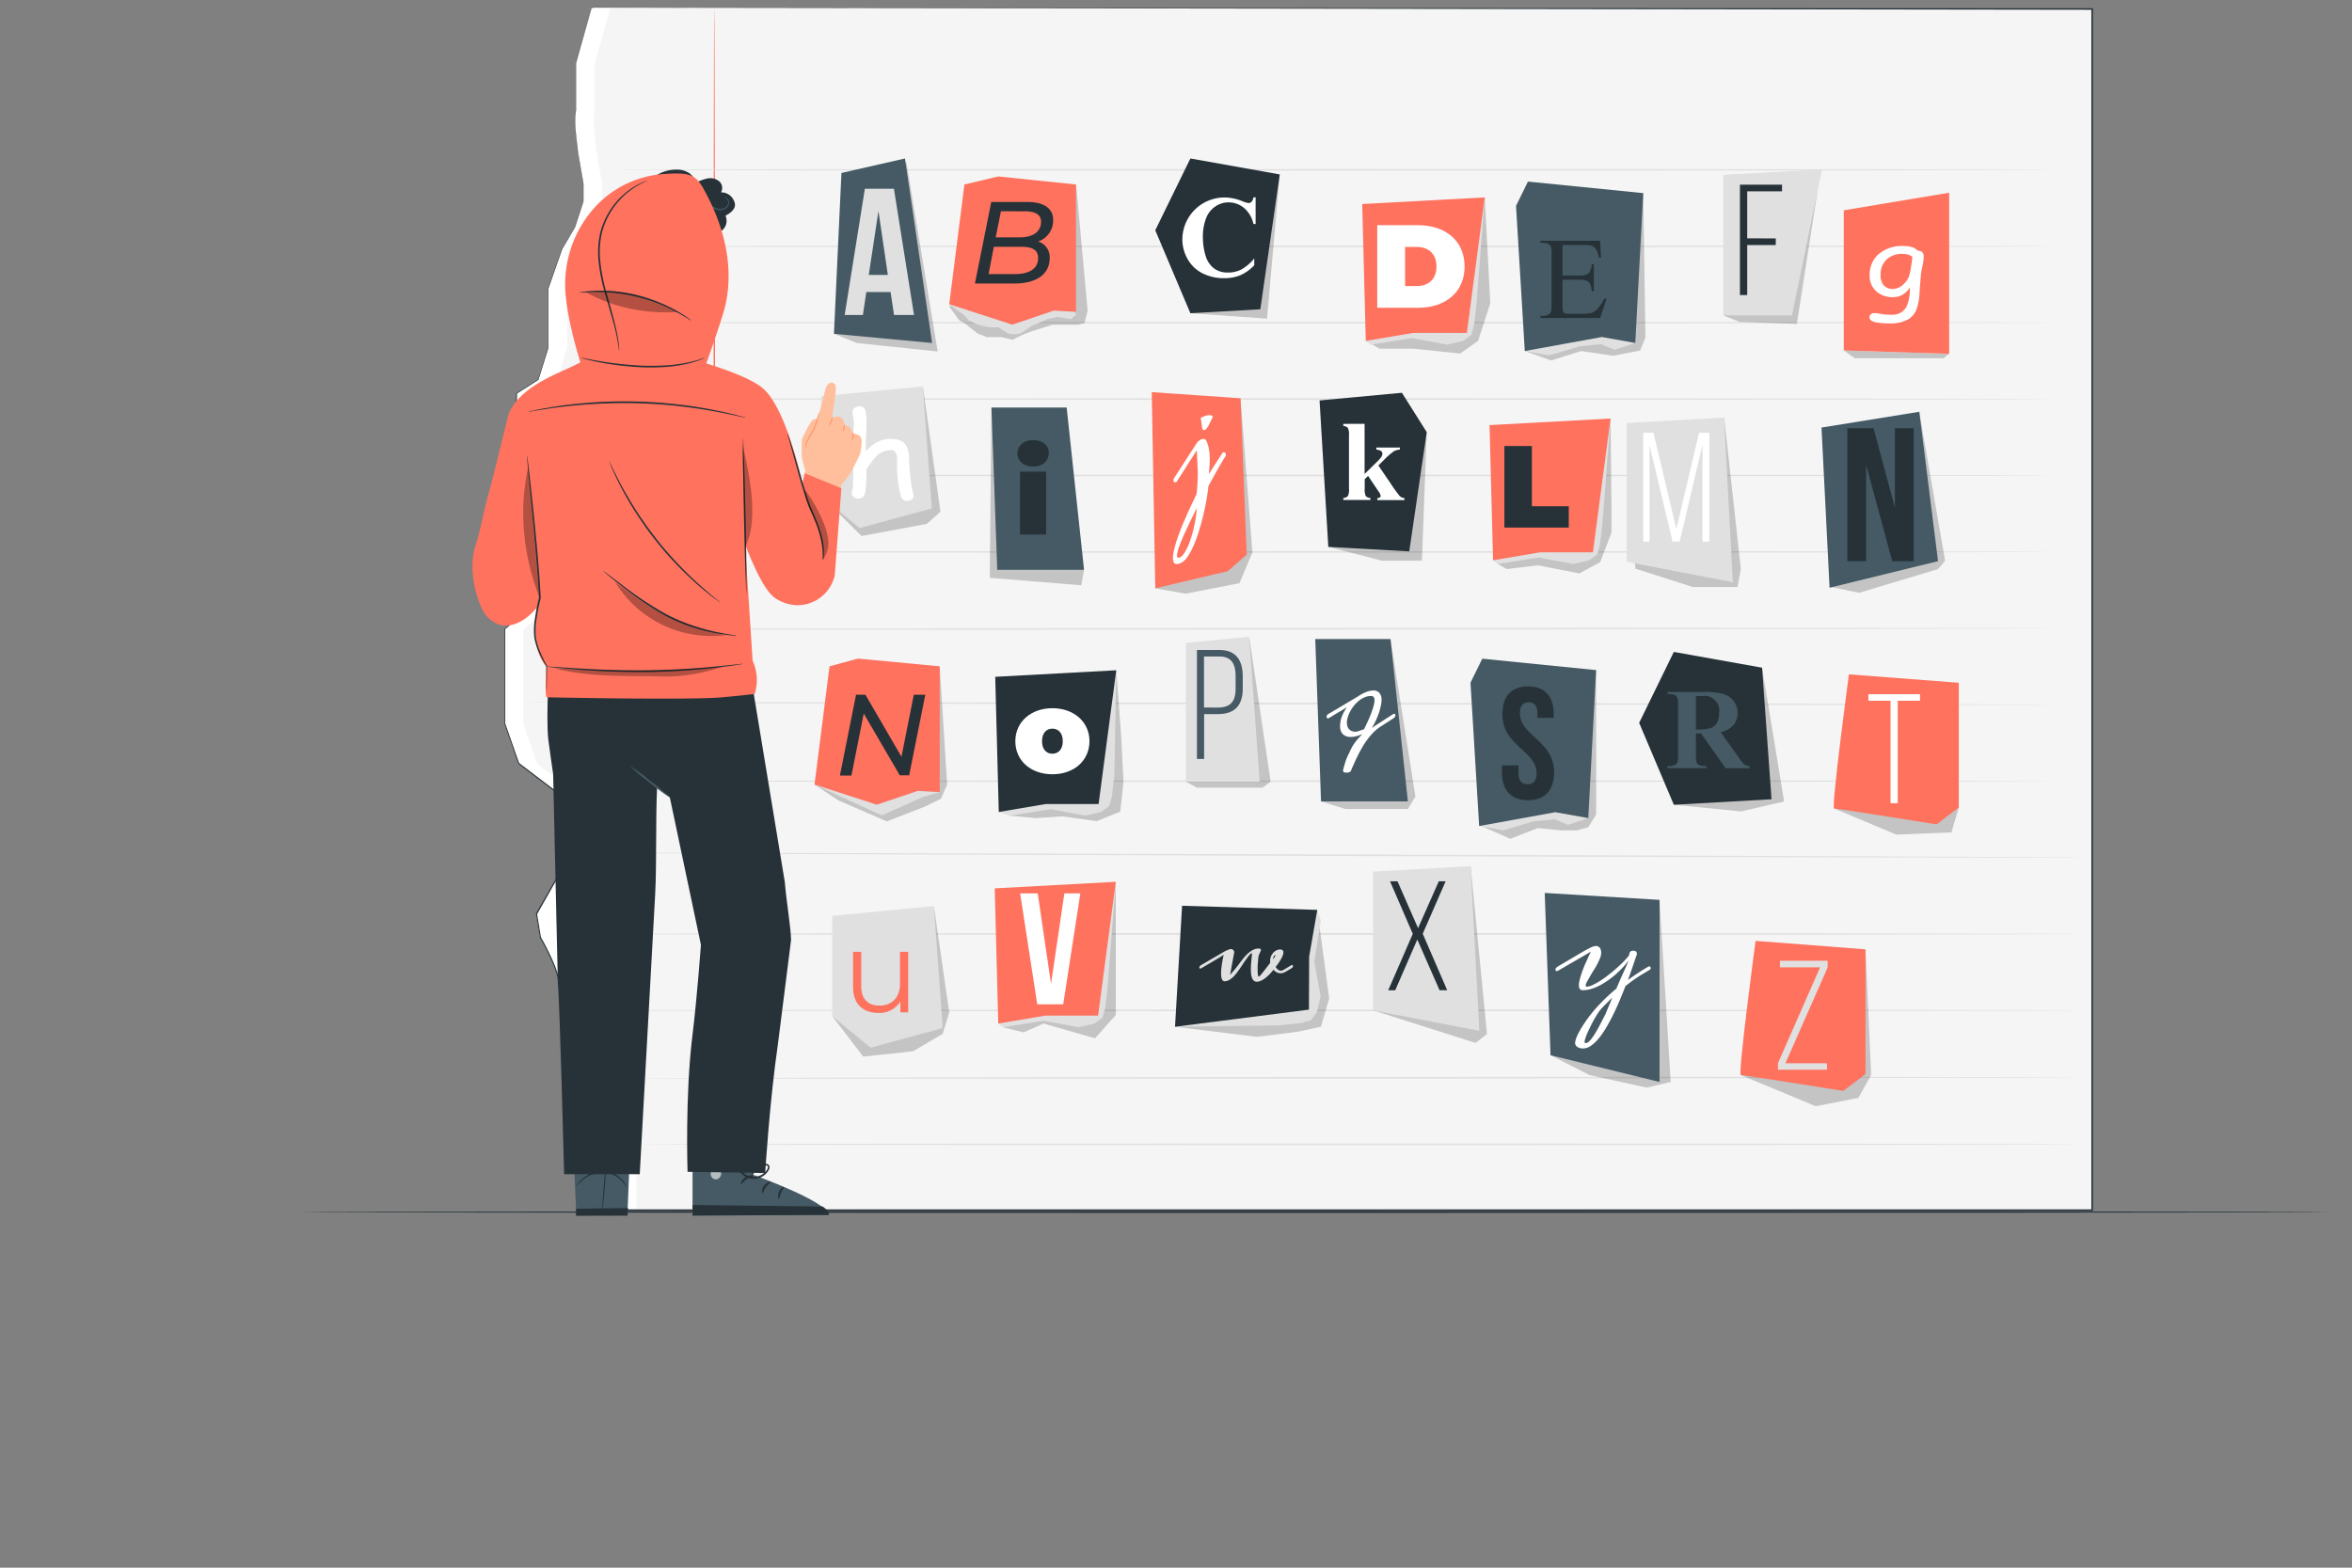 <?xml version="1.0" encoding="UTF-8" standalone="no"?>
<svg
   xmlns:dc="http://purl.org/dc/elements/1.1/"
   xmlns:cc="http://creativecommons.org/ns#"
   xmlns:rdf="http://www.w3.org/1999/02/22-rdf-syntax-ns#"
   xmlns:svg="http://www.w3.org/2000/svg"
   xmlns="http://www.w3.org/2000/svg"
   xmlns:sodipodi="http://sodipodi.sourceforge.net/DTD/sodipodi-0.dtd"
   xmlns:inkscape="http://www.inkscape.org/namespaces/inkscape"
   viewBox="0 0 750 500"
   version="1.1"
   id="svg398"
   sodipodi:docname="anonymous.svg"
   inkscape:version="0.92.5 (2060ec1f9f, 2020-04-08)">
  <rect x="0" y="0" width="750" height="500" fill="#808080" stroke="none"/>
  <defs
     id="defs402" />
  <sodipodi:namedview
     pagecolor="#ffffff"
     bordercolor="#666666"
     borderopacity="1"
     objecttolerance="10"
     gridtolerance="10"
     guidetolerance="10"
     inkscape:pageopacity="0"
     inkscape:pageshadow="2"
     inkscape:window-width="1848"
     inkscape:window-height="1016"
     id="namedview400"
     showgrid="false"
     inkscape:zoom="1.13"
     inkscape:cx="375"
     inkscape:cy="250"
     inkscape:window-x="72"
     inkscape:window-y="27"
     inkscape:window-maximized="1"
     inkscape:current-layer="svg398" />
  <g
     id="freepik--Floor--inject-34"
     transform="translate(44.248,-81.416)">
    <path
       d="m 698.62,468 c 0,0.15 -144.9,0.26 -323.6,0.26 -178.7,0 -323.64,-0.13 -323.64,-0.26 0,-0.13 144.87,-0.26 323.64,-0.26 178.77,0 323.6,0.1 323.6,0.26 z"
       style="fill:#263238"
       id="path2"
       inkscape:connector-curvature="0" />
  </g>
  <g
     id="freepik--Note--inject-34"
     transform="translate(44.248,-81.416)">
    <polygon
       points="622.85,84.36 622.85,467.46 155.72,467.46 144.94,83.88 "
       style="fill:#f5f5f5"
       id="polygon5" />
    <path
       d="m 144.42,84 -5,17.67 v 15.15 c 0,0 -0.63,1.89 0,7.57 l 0.58,5.61 1.76,10.1 v 5.68 l -2.67,8.2 -4.09,6.96 -4.42,12.62 v 18.93 l -3.16,10.1 -6.98,4.41 v 8.83 l 3.79,12 1.89,8.84 2.52,5.68 3.79,4.07 v 11.7 c 0,0 -4.42,-0.63 -4.42,6.95 v 7.57 l -11.36,9.47 v 30.29 l 4.42,12.6 15.78,12 v 16.4 l -2.53,6.32 -7.57,13.28 1.26,7.57 c 0,0 5.05,8.84 5.68,13.25 0.63,4.41 0,-0.63 0.63,4.42 0.63,5.05 10.1,14.51 10.1,14.51 l 8.2,12.63 v 41.69 h 7.58 l 0.05,-382.76 z"
       style="fill:#ffffff"
       id="path7"
       inkscape:connector-curvature="0" />
    <path
       d="m 150.39,84 -5,17.58 v 15.15 c 0,0 -0.63,1.89 0,7.57 l 0.61,5.7 1.75,10.1 v 5.68 l -2.66,8.2 -4.09,6.96 -4.42,12.62 v 18.93 l -3.15,10.1 -6.99,4.41 v 8.83 l 3.78,12 1.9,8.84 2.52,5.68 3.79,4.07 v 11.7 c 0,0 -4.42,-0.63 -4.42,6.95 v 7.57 l -11.36,9.47 v 30.29 l 4.42,12.6 15.77,12 v 16.4 l -2.52,6.32 -7.57,13.28 1.26,7.57 c 0,0 5.05,8.84 5.68,13.25 0.63,4.41 0,-0.63 0.63,4.42 0.63,5.05 10.1,14.51 10.1,14.51 l 8.2,12.63 v 41.69 h 7.57 V 84.36 Z"
       style="fill:#f5f5f5"
       id="path9"
       inkscape:connector-curvature="0" />
    <path
       d="m 183.52,467.05 c -0.14,0 -0.26,-85.77 -0.26,-191.54 0,-105.77 0.12,-191.51 0.26,-191.51 0.14,0 0.26,85.75 0.26,191.56 0,105.81 -0.11,191.49 -0.26,191.49 z"
       style="fill:#ff725e"
       id="path11"
       inkscape:connector-curvature="0" />
    <path
       d="m 619.76,403.68 c 0,0.14 -106.07,0.26 -236.87,0.26 -130.8,0 -236.9,-0.12 -236.9,-0.26 0,-0.14 106,-0.26 236.9,-0.26 130.9,0 236.87,0.11 236.87,0.26 z"
       style="fill:#e0e0e0"
       id="path13"
       inkscape:connector-curvature="0" />
    <path
       d="m 619,425 c 0,0.14 -103.06,0.33 -230.17,0.42 -127.11,0.09 -230.19,0.05 -230.19,-0.09 0,-0.14 103,-0.34 230.19,-0.43 C 516.02,424.81 619,424.89 619,425 Z"
       style="fill:#e0e0e0"
       id="path15"
       inkscape:connector-curvature="0" />
    <path
       d="m 619,446.4 c 0,0.14 -102.71,0.26 -229.38,0.26 -126.67,0 -229.4,-0.12 -229.4,-0.26 0,-0.14 102.69,-0.27 229.4,-0.27 126.71,0 229.38,0.12 229.38,0.27 z"
       style="fill:#e0e0e0"
       id="path17"
       inkscape:connector-curvature="0" />
    <path
       d="m 619,379.3 c 0,0.15 -107.58,0.26 -240.27,0.26 -132.69,0 -240.28,-0.11 -240.28,-0.26 0,-0.15 107.55,-0.3 240.26,-0.3 132.71,0 240.29,0.16 240.29,0.3 z"
       style="fill:#e0e0e0"
       id="path19"
       inkscape:connector-curvature="0" />
    <path
       d="m 620.83,354.93 c 0,0.14 -107,-0.08 -239,-0.5 -132,-0.42 -239,-0.87 -239,-1 0,-0.13 107,0.08 239,0.5 132,0.42 239,0.86 239,1 z"
       style="fill:#e0e0e0"
       id="path21"
       inkscape:connector-curvature="0" />
    <path
       d="m 610.05,330.56 c 0,0.14 -105.1,0.26 -234.7,0.26 -129.6,0 -234.72,-0.12 -234.72,-0.26 0,-0.14 105.07,-0.26 234.72,-0.26 129.65,0 234.7,0.11 234.7,0.26 z"
       style="fill:#e0e0e0"
       id="path23"
       inkscape:connector-curvature="0" />
    <path
       d="m 610,306.19 c 0,0.14 -109.11,0.09 -243.68,-0.11 -134.57,-0.2 -243.71,-0.48 -243.71,-0.63 0,-0.15 109.09,-0.09 243.71,0.11 134.62,0.2 243.68,0.44 243.68,0.63 z"
       style="fill:#e0e0e0"
       id="path25"
       inkscape:connector-curvature="0" />
    <path
       d="m 610.05,281.81 c 0,0.15 -109.12,0.33 -243.69,0.41 -134.57,0.08 -243.71,0 -243.71,-0.11 0,-0.11 109.09,-0.33 243.71,-0.41 134.62,-0.08 243.69,-0.03 243.69,0.11 z"
       style="fill:#e0e0e0"
       id="path27"
       inkscape:connector-curvature="0" />
    <path
       d="m 610.05,257.44 c 0,0.14 -105.1,0.26 -234.7,0.26 -129.6,0 -234.72,-0.12 -234.72,-0.26 0,-0.14 105.07,-0.26 234.72,-0.26 129.65,0 234.7,0.12 234.7,0.26 z"
       style="fill:#e0e0e0"
       id="path29"
       inkscape:connector-curvature="0" />
    <path
       d="m 610.05,233.07 c 0,0.14 -105.1,0.26 -234.7,0.26 -129.6,0 -234.72,-0.12 -234.72,-0.26 0,-0.14 105.07,-0.26 234.72,-0.26 129.65,0 234.7,0.11 234.7,0.26 z"
       style="fill:#e0e0e0"
       id="path31"
       inkscape:connector-curvature="0" />
    <path
       d="m 610.05,208.69 c 0,0.15 -106.9,0.26 -238.72,0.26 -131.82,0 -238.74,-0.11 -238.74,-0.26 0,-0.15 106.87,-0.26 238.74,-0.26 131.87,0 238.72,0.12 238.72,0.26 z"
       style="fill:#e0e0e0"
       id="path33"
       inkscape:connector-curvature="0" />
    <path
       d="m 610.05,184.32 c 0,0.15 -105.1,0.26 -234.7,0.26 -129.6,0 -234.72,-0.11 -234.72,-0.26 0,-0.15 105.07,-0.26 234.72,-0.26 129.65,0 234.7,0.12 234.7,0.26 z"
       style="fill:#e0e0e0"
       id="path35"
       inkscape:connector-curvature="0" />
    <path
       d="m 610.05,160 c 0,0.14 -103.55,0.26 -231.26,0.26 -127.71,0 -231.28,-0.12 -231.28,-0.26 0,-0.14 103.53,-0.26 231.28,-0.26 127.75,0 231.26,0.06 231.26,0.26 z"
       style="fill:#e0e0e0"
       id="path37"
       inkscape:connector-curvature="0" />
    <path
       d="m 610.05,135.58 c 0,0.14 -102.59,0.26 -229.1,0.26 -126.51,0 -229.11,-0.12 -229.11,-0.26 0,-0.14 102.56,-0.26 229.11,-0.26 126.55,0 229.1,0.11 229.1,0.26 z"
       style="fill:#e0e0e0"
       id="path39"
       inkscape:connector-curvature="0" />
    <path
       d="m 160.25,83.88 462.65,0.18 h 0.23 v 0.23 c 0,113.28 0,244 0,383.1 v 0.26 h -30.24 -437.13 -0.22 v -0.22 c 0,-0.14 0,-0.28 0,-0.41 l 0.22,0.22 h -3.3 V 467 c 0,-14.39 0,-28.22 0,-41.69 v 0.12 l -8.2,-12.62 v 0 a 73.31,73.31 0 0 1 -6.28,-7.24 32.61,32.61 0 0 1 -2.59,-3.94 14.24,14.24 0 0 1 -1,-2.15 10.51,10.51 0 0 1 -0.45,-2.3 L 133.9,396 v -0.28 0 c 0,0 -0.05,-0.08 0,0.08 0.72,-0.19 0.21,-0.07 0.36,-0.13 v 0.09 c 0,-0.12 0,0.31 -0.39,0.06 0,-0.07 0,-0.07 0,-0.09 v -0.15 l -0.09,-0.57 c -0.11,-0.76 -0.21,-1.51 -0.38,-2.23 a 28.76,28.76 0 0 0 -1.48,-4.24 83.55,83.55 0 0 0 -4,-8 v -0.07 c -0.45,-2.71 -0.86,-5.15 -1.26,-7.57 v -0.07 -0.06 c 2.72,-4.75 5.16,-9 7.58,-13.25 v 0 l 2.52,-6.31 v -16.27 l 0.08,0.15 -15.77,-12 h -0.05 v -0.05 l -4.41,-12.63 v -0.06 c 0,-11.05 0,-20.83 0,-30.29 V 282 l 0.06,-0.05 11.33,-9.51 -0.06,0.13 c 0,-3.17 0,-6.07 0,-8.86 a 8.73,8.73 0 0 1 1.13,-3.95 3.71,3.71 0 0 1 3.43,-1.87 l -0.18,0.16 v -11.7 0.11 l -3.78,-4.08 v 0 0 L 126,236.66 v 0 0 c -0.73,-3.42 -1.32,-6.15 -1.89,-8.84 v 0 l -3.78,-12 v -9 h 0.06 l 7,-4.41 -0.06,0.07 3.16,-10.1 v 0 c 0,-7.6 0,-13.39 0,-18.93 v 0 c 1.83,-5.2 3.15,-9 4.43,-12.62 v 0 l 4.14,-6.94 v 0 c 1.14,-3.5 1.91,-5.89 2.67,-8.21 v 0 c 0,-2.46 0,-4.08 0,-5.67 v 0 c -0.44,-2.52 -0.84,-4.85 -1.22,-7 -0.18,-1.09 -0.36,-2.13 -0.54,-3.14 -0.18,-1.01 -0.22,-2 -0.32,-3 -0.4,-3.79 -0.9,-7.15 -0.29,-10.29 v 0 c 0,-7.06 0,-11.3 0,-15.15 v 0 l 5.06,-17.66 v 0 0 h 15.78 l -15.78,0.05 v 0 c -1.13,4 -2.52,8.88 -5,17.68 v 0 c 0,3.85 0,8.09 0,15.15 v 0 0 c -0.6,3.06 -0.11,6.44 0.31,10.22 q 0.15,1.43 0.33,2.94 c 0.17,1 0.35,2.05 0.54,3.14 0.38,2.16 0.78,4.49 1.22,7 v 0 c 0,1.59 0,3.21 0,5.67 v 0 c -0.75,2.32 -1.52,4.7 -2.66,8.2 v 0 l -4.13,7 v 0 l -4.41,12.62 v 0 c 0,5.54 0,11.33 0,18.93 v 0 c -0.94,3 -1.89,6.07 -3.15,10.1 v 0.05 0 c -2.07,1.33 -4.18,2.67 -6.94,4.42 l 0.07,-0.11 v 8.79 c 1.14,3.62 2.31,7.33 3.79,12 v 0 c 0.58,2.69 1.16,5.42 1.9,8.84 v 0 l 2.52,5.67 v 0 l 3.78,4.07 v 0 11.94 h -0.18 a 3.42,3.42 0 0 0 -3.12,1.73 8.46,8.46 0 0 0 -1.07,3.79 c -0.09,2.75 0,5.68 0,8.84 v 0.08 l -0.06,0.05 -11.36,9.47 0.07,-0.14 c 0,9.46 0,19.24 0,30.29 v -0.06 c 1.39,4 2.8,8 4.42,12.62 l -0.07,-0.08 15.78,12 0.08,0.06 v 16.58 l -2.52,6.31 v 0 L 127,373 v -0.14 c 0.4,2.42 0.81,4.86 1.26,7.57 v -0.06 a 84.39,84.39 0 0 1 4,8 31.25,31.25 0 0 1 1.51,4.3 c 0.17,0.76 0.27,1.52 0.38,2.27 l 0.09,0.56 v 0.13 c 0,0 0.07,0 -0.17,0.07 0,0 -0.13,0 -0.22,0 v 0 0 c 0.16,-0.05 -0.35,0.05 0.36,-0.14 0.1,0.17 0,0.06 0,0.11 v 0.05 0.28 l 0.14,1.14 a 9.93,9.93 0 0 0 0.44,2.22 12.94,12.94 0 0 0 0.93,2.09 31.23,31.23 0 0 0 2.55,3.88 73.88,73.88 0 0 0 6.25,7.2 v 0 0 l 8.2,12.62 v 0.05 0.06 c 0,13.47 0,27.3 0,41.69 l -0.23,-0.22 H 156 v 0.63 l -0.23,-0.22 h 437.13 30 l -0.26,0.26 c 0,-139 0,-269.82 0,-383.1 l 0.23,0.23 z"
       style="fill:#263238"
       id="path41"
       inkscape:connector-curvature="0" />
  </g>
  <g
     id="freepik--Letters--inject-34"
     transform="translate(44.248,-81.416)">
    <g
       style="opacity:0.2"
       id="g46">
      <polygon
         points="228.98,190.81 254.76,193.53 244.76,132.98 221.68,187.88 "
         id="polygon44" />
    </g>
    <polygon
       points="221.68,187.88 252.98,190.81 244.33,131.96 224.07,136.58 "
       style="fill:#455a64"
       id="polygon48" />
    <path
       d="m 247.21,181.87 h -6.38 l -1.09,-7.31 H 232 l -1.09,7.31 h -5.81 l 6.44,-40.26 h 9.26 z M 232.78,169.1 h 6.09 l -3,-20.36 z"
       style="fill:#e0e0e0"
       id="path50"
       inkscape:connector-curvature="0" />
    <g
       style="opacity:0.2"
       id="g54">
      <polygon
         points="510.41,184.07 528.73,184.73 535.31,142.41 521.01,179.61 505.27,182.01 "
         id="polygon52" />
    </g>
    <path
       d="M 505.27,137.19 V 182 h 21.91 l 9.57,-46.59 z"
       style="fill:#e0e0e0"
       id="path56"
       inkscape:connector-curvature="0" />
    <path
       d="m 522,157.46 v 2.11 h -9.1 v 15.94 h -2.32 v -35.2 H 524 v 2.12 h -11.1 v 15 z"
       style="fill:#263238"
       id="path58"
       inkscape:connector-curvature="0" />
    <g
       style="opacity:0.2"
       id="g62">
      <polygon
         points="395.64,192.61 406.29,192.61 421.34,194.18 427.08,190.15 430.97,178.16 429.21,144.37 409.67,179.58 391.27,190.15 "
         id="polygon60" />
    </g>
    <polygon
       points="392.78,191.35 405.96,189.25 417.23,191.35 422.31,190.15 424.91,188.25 425.8,185.13 426.6,178.08 429.21,144.37 421.32,177.19 410.24,185.13 392.3,188.55 391.27,190.15 "
       style="fill:#e0e0e0"
       id="polygon64" />
    <polygon
       points="391.27,190.15 406.39,187.59 423.5,187.59 429.21,144.37 390.13,146.49 "
       style="fill:#ff725e"
       id="polygon66" />
    <path
       d="m 394.92,153.24 h 13 c 8.8,0 14.86,5 14.86,13.17 0,8.17 -6.06,13.17 -14.86,13.17 h -13 z m 12.61,19.42 c 3.72,0 6.28,-2.22 6.28,-6.25 0,-4.03 -2.56,-6.24 -6.28,-6.24 h -3.73 v 12.49 z"
       style="fill:#ffffff"
       id="path68"
       inkscape:connector-curvature="0" />
    <g
       style="opacity:0.2"
       id="g72">
      <path
         d="m 258.44,179.18 3.24,4.48 A 11.49,11.49 0 0 1 264,185 c 1,0.79 3.66,3.06 4,3 a 11.7,11.7 0 0 1 2.33,0.94 H 275 l 3.68,0.83 c 0,0 3,-1.55 3.63,-1.77 0.63,-0.22 2.32,-0.89 2.32,-0.89 l 2.66,-0.83 4.15,-1.29 h 8.14 l 2,-0.54 1,-4 -3.69,-40.27 z"
         id="path70"
         inkscape:connector-curvature="0" />
    </g>
    <path
       d="m 258.44,178.44 2.74,2.09 1.83,1.19 1.7,1.94 3.11,1.37 3.33,0.79 h 3 l 3.15,2 a 7.35,7.35 0 0 0 3.49,0 c 1.66,-0.5 3.77,-2.59 4.63,-2.79 a 44.83,44.83 0 0 0 4.18,-1.79 l 3.38,-0.74 4.26,0.74 1.63,-1.52 -1.63,-4.54 -23.09,0.83 z"
       style="fill:#e0e0e0"
       id="path74"
       inkscape:connector-curvature="0" />
    <polygon
       points="258.44,178.44 278.55,184.96 291.78,180.49 298.86,180.87 298.86,140.26 274.08,137.69 263.28,140.26 "
       style="fill:#ff725e"
       id="polygon76" />
    <path
       d="m 290.47,163.7 c 0,5.39 -4.5,8.14 -11.3,8.14 h -12.53 l 5.2,-26 h 11.53 c 5.2,0 8.21,2 8.21,5.72 a 7.07,7.07 0 0 1 -4.79,6.88 5.21,5.21 0 0 1 3.68,5.26 z m -3.68,0 c 0,-2.64 -1.94,-3.57 -5.43,-3.57 h -8.7 l -1.66,8.7 h 8.48 c 4.63,0 7.31,-1.83 7.31,-5.1 z m -11.86,-14.9 -1.67,8.32 h 7.62 c 4.09,0 6.84,-1.67 6.84,-5 0,-2.27 -1.9,-3.31 -5.13,-3.31 z"
       style="fill:#263238"
       id="path78"
       inkscape:connector-curvature="0" />
    <g
       style="opacity:0.2"
       id="g82">
      <polygon
         points="450.38,196.39 459.94,193.37 470.11,194.88 478.77,193.21 480.44,189.05 479.75,143.01 465.25,180.54 441.97,193.37 "
         id="polygon80" />
    </g>
    <polygon
       points="449.73,194.77 459.46,191.87 466.31,191.19 470.65,192.98 477.21,190.81 465.48,185.86 441.97,193.37 "
       style="fill:#e0e0e0"
       id="polygon84" />
    <polygon
       points="441.97,193.37 466.56,188.9 477.21,190.81 479.75,143.01 442.98,139.33 439.18,147.07 "
       style="fill:#455a64"
       id="polygon86" />
    <path
       d="m 454,159.56 v 9.73 h 5.41 a 4.43,4.43 0 0 0 2.81,-0.63 4.14,4.14 0 0 0 1.06,-2.95 H 464 v 8.57 h -0.67 a 9.27,9.27 0 0 0 -0.51,-2.3 2.27,2.27 0 0 0 -1.07,-1 5.53,5.53 0 0 0 -2.29,-0.36 H 454 v 8.11 a 7.34,7.34 0 0 0 0.15,2 1.1,1.1 0 0 0 0.51,0.56 3.06,3.06 0 0 0 1.38,0.21 h 4.17 a 11.47,11.47 0 0 0 3,-0.29 4.67,4.67 0 0 0 1.82,-1.15 14.09,14.09 0 0 0 2.3,-3.39 h 0.73 l -2.06,6.16 h -19 v -0.67 h 0.87 a 3.43,3.43 0 0 0 1.65,-0.42 1.5,1.5 0 0 0 0.79,-0.87 8.52,8.52 0 0 0 0.21,-2.38 v -16 a 5.31,5.31 0 0 0 -0.47,-2.88 2.81,2.81 0 0 0 -2.18,-0.73 H 447 v -0.67 h 19 l 0.28,5.39 h -0.71 a 8.62,8.62 0 0 0 -0.85,-2.67 2.89,2.89 0 0 0 -1.37,-1.11 8.24,8.24 0 0 0 -2.56,-0.27 z"
       style="fill:#263238"
       id="path88"
       inkscape:connector-curvature="0" />
    <g
       style="opacity:0.2"
       id="g92">
      <polygon
         points="359.78,183.05 363.84,137.05 354.31,174.82 335.34,181.32 "
         id="polygon90" />
    </g>
    <polygon
       points="324.14,154.86 335.34,181.32 357.64,180.06 363.84,137.05 335.34,131.96 "
       style="fill:#263238"
       id="polygon94" />
    <path
       d="m 356.14,144.33 v 8.53 h -0.7 a 9.15,9.15 0 0 0 -3,-5.12 7.63,7.63 0 0 0 -4.94,-1.78 7.36,7.36 0 0 0 -4.23,1.33 7.72,7.72 0 0 0 -2.81,3.46 15.75,15.75 0 0 0 -1.14,6.1 20.61,20.61 0 0 0 0.83,6 8,8 0 0 0 2.62,4.1 7.23,7.23 0 0 0 4.61,1.39 9,9 0 0 0 4.25,-1 14.56,14.56 0 0 0 4.08,-3.5 V 166 a 13.57,13.57 0 0 1 -4.31,3.14 13.24,13.24 0 0 1 -5.24,1 15.07,15.07 0 0 1 -7,-1.58 11.24,11.24 0 0 1 -4.72,-4.54 12.73,12.73 0 0 1 -1.66,-6.3 13.47,13.47 0 0 1 6.82,-11.58 13.48,13.48 0 0 1 6.65,-1.74 15.07,15.07 0 0 1 5.48,1.12 8.26,8.26 0 0 0 2.13,0.66 1.35,1.35 0 0 0 1,-0.43 2.29,2.29 0 0 0 0.56,-1.35 z"
       style="fill:#ffffff"
       id="path96"
       inkscape:connector-curvature="0" />
    <g
       style="opacity:0.2"
       id="g100">
      <polygon
         points="547.19,195.67 575.45,195.67 577.29,194.28 543.69,193.19 "
         id="polygon98" />
    </g>
    <path
       d="m 543.69,148.49 v 44.7 l 33.6,1.08 v -51.39 z"
       style="fill:#ff725e"
       id="path102"
       inkscape:connector-curvature="0" />
    <path
       d="m 568.28,169.11 -0.42,5.22 a 18.69,18.69 0 0 1 -0.75,5.07 6.73,6.73 0 0 1 -2.61,3.71 11.43,11.43 0 0 1 -6.3,1.44 24,24 0 0 1 -4,-0.28 c -1.53,-0.25 -2.29,-0.79 -2.29,-1.61 0,-0.82 0.53,-1.38 1.58,-1.38 a 14.53,14.53 0 0 1 2.18,0.27 17.69,17.69 0 0 0 3.37,0.24 4.91,4.91 0 0 0 4.81,-2.89 15.23,15.23 0 0 0 0.93,-5.82 6.76,6.76 0 0 1 -2.34,2.33 6.06,6.06 0 0 1 -3.09,0.78 7.51,7.51 0 0 1 -5.34,-1.92 6.46,6.46 0 0 1 -2.07,-5 8.7,8.7 0 0 1 2.82,-6.76 11.34,11.34 0 0 1 7.91,-2.63 9.16,9.16 0 0 1 2.83,0.37 3.5,3.5 0 0 1 1.74,1.12 c 1.3,0 1.95,0.64 1.95,1.84 a 15.67,15.67 0 0 1 -0.38,2.95 c -0.32,1.46 -0.49,2.43 -0.53,2.95 z m -5.83,-6.72 a 7,7 0 0 0 -5.34,2 6.63,6.63 0 0 0 -1.68,4.66 5,5 0 0 0 1,3.38 3.79,3.79 0 0 0 3,1.14 5,5 0 0 0 3.56,-1.77 5.93,5.93 0 0 0 1.77,-3.23 q 0.39,-1.68 0.82,-5.26 a 5.74,5.74 0 0 0 -1.5,-0.72 5.87,5.87 0 0 0 -1.63,-0.2 z"
       style="fill:#ffffff"
       id="path104"
       inkscape:connector-curvature="0" />
    <g
       style="opacity:0.2"
       id="g108">
      <path
         d="m 539.86,268.7 8.76,1.78 25.13,-7.57 2.25,-2.63 -8.23,-47.53 c 0,0 -4.26,43.26 -3.62,43.11 0.64,-0.15 -24.29,12.84 -24.29,12.84 z"
         id="path106"
         inkscape:connector-curvature="0" />
    </g>
    <polygon
       points="539.16,268.87 573.75,260.39 567.77,212.75 536.59,217.78 "
       style="fill:#455a64"
       id="polygon110" />
    <path
       d="m 550.82,229.66 v 30.73 h -6 V 218 h 8.37 L 560,243.36 V 218 h 6 v 42.42 h -6.85 z"
       style="fill:#263238"
       id="path112"
       inkscape:connector-curvature="0" />
    <g
       style="opacity:0.2"
       id="g116">
      <path
         d="m 474.46,216.34 c 0,0.78 2.77,46.44 2.77,46.44 l 18.31,5.85 h 14.27 l 1.05,-5.85 -5.32,-48.18 -18.18,32.63 z"
         id="path114"
         inkscape:connector-curvature="0" />
    </g>
    <path
       d="m 474.46,216.34 v 44.26 l 33.85,6.51 -2.77,-52.51 z"
       style="fill:#e0e0e0"
       id="path118"
       inkscape:connector-curvature="0" />
    <path
       d="m 491.37,254.13 h -2.28 l -7.35,-30.73 v 30.78 h -2 V 219.43 H 483 l 7.3,30.73 7.25,-30.73 h 3.27 v 34.75 h -2.18 V 223.3 Z"
       style="fill:#ffffff"
       id="path120"
       inkscape:connector-curvature="0" />
    <g
       style="opacity:0.2"
       id="g124">
      <polygon
         points="426.28,414.04 429.92,411.22 424.7,357.67 419.63,397.26 393.62,403.67 "
         id="polygon122" />
    </g>
    <path
       d="m 393.62,359.41 v 44.26 l 33.86,6.51 -2.78,-52.51 z"
       style="fill:#e0e0e0"
       id="path126"
       inkscape:connector-curvature="0" />
    <path
       d="m 407.7,381.07 -7.05,16.19 h -2.23 l 7.84,-18 L 399,362.5 h 2.39 l 6.55,14.94 6.61,-14.94 h 2.18 l -7.3,16.73 7.8,18 h -2.44 z"
       style="fill:#263238"
       id="path128"
       inkscape:connector-curvature="0" />
    <g
       style="opacity:0.2"
       id="g132">
      <polygon
         points="337.43,332.64 358.32,332.64 360.93,330.71 354.09,284.51 351.76,324.79 333.88,330.71 "
         id="polygon130" />
    </g>
    <path
       d="m 333.88,286.45 v 44.26 h 23.56 l -3.35,-46.2 z"
       style="fill:#e0e0e0"
       id="path134"
       inkscape:connector-curvature="0" />
    <path
       d="m 344.59,288.72 c 5.36,0 7.45,3.38 7.45,8.44 v 3.77 c 0,5.51 -2.53,8.25 -8,8.25 h -4.32 v 14.29 h -2.29 V 288.72 Z M 344,307.09 c 4,0 5.76,-1.79 5.76,-6 V 297 c 0,-3.77 -1.29,-6.21 -5.17,-6.21 h -4.91 v 16.29 z"
       style="fill:#455a64"
       id="path136"
       inkscape:connector-curvature="0" />
    <g
       style="opacity:0.2"
       id="g140">
      <polygon
         points="285.96,342.34 294.54,341.79 305.44,343.31 312.99,340.27 314.01,330.81 313.28,316.46 311.7,295.19 300.79,326.45 277.72,341.58 "
         id="polygon138" />
    </g>
    <polygon
       points="277.72,341.58 290.73,339.51 301.86,341.58 306.88,340.39 309.44,338.52 310.33,335.43 311.11,328.48 311.7,295.19 305.9,327.6 294.96,335.43 277.24,338.82 274.24,340.39 "
       style="fill:#e0e0e0"
       id="polygon142" />
    <polygon
       points="274.24,340.39 289.17,337.86 306.07,337.86 311.7,295.19 273.11,297.28 "
       style="fill:#263238"
       id="polygon144" />
    <path
       d="m 279.52,317.81 c 0,-6.17 5,-10.52 11.82,-10.52 6.82,0 11.82,4.35 11.82,10.52 0,6.17 -4.91,10.55 -11.82,10.55 -6.91,0 -11.82,-4.36 -11.82,-10.55 z m 15.13,0 c 0,-2.64 -1.45,-4 -3.31,-4 -1.86,0 -3.31,1.34 -3.31,4 0,2.66 1.45,4 3.31,4 1.86,0 3.31,-1.36 3.31,-4 z"
       style="fill:#ffffff"
       id="path146"
       inkscape:connector-curvature="0" />
    <g
       style="opacity:0.2"
       id="g150">
      <polygon
         points="356.55,412.11 369.43,410.5 376.97,408.89 379.6,399.86 375.8,371.61 347.02,401.94 330.44,408.89 "
         id="polygon148" />
    </g>
    <polygon
       points="376.97,375.09 374.85,388.1 376.87,399.24 375.67,404.25 373.79,406.8 370.69,407.68 363.74,408.44 330.44,408.89 362.88,403.21 370.75,392.31 374.21,374.61 375.8,371.61 "
       style="fill:#e0e0e0"
       id="polygon152" />
    <polygon
       points="375.8,371.61 373.21,386.53 373.14,403.43 330.44,408.89 332.69,370.3 "
       style="fill:#263238"
       id="polygon154" />
    <path
       d="m 357.21,392.93 c 0,0 0.1,-0.07 0.23,-0.21 l 0.48,-0.55 0.66,-0.8 c 0.24,-0.3 0.49,-0.61 0.74,-0.94 0.25,-0.33 0.51,-0.65 0.76,-1 0.25,-0.35 0.49,-0.62 0.69,-0.89 0,-0.12 0,-0.23 0,-0.33 0,-0.1 0,-0.22 0,-0.33 a 3.67,3.67 0 0 1 0.32,-1.57 3.85,3.85 0 0 1 0.79,-1.14 3.34,3.34 0 0 1 1,-0.7 2.57,2.57 0 0 1 1,-0.23 1.21,1.21 0 0 1 0.86,0.24 0.86,0.86 0 0 1 0.26,0.65 2.79,2.79 0 0 1 -0.21,1 7.76,7.76 0 0 1 -0.54,1.15 c -0.23,0.41 -0.49,0.83 -0.79,1.27 -0.3,0.44 -0.61,0.86 -0.93,1.27 a 3,3 0 0 0 0.74,0.86 1.51,1.51 0 0 0 0.93,0.33 1.63,1.63 0 0 0 0.81,-0.24 l 2.56,-1.54 a 0.34,0.34 0 0 1 0.17,-0.05 0.29,0.29 0 0 1 0.22,0.11 0.38,0.38 0 0 1 0.09,0.27 0.68,0.68 0 0 1 -0.11,0.34 1,1 0 0 1 -0.37,0.35 l -1.81,1.07 a 3.66,3.66 0 0 1 -0.87,0.39 3.34,3.34 0 0 1 -0.8,0.11 2.6,2.6 0 0 1 -1.25,-0.3 3.24,3.24 0 0 1 -1,-0.82 c -0.17,0.23 -0.38,0.48 -0.62,0.75 a 10,10 0 0 1 -0.78,0.84 c -0.28,0.28 -0.59,0.56 -0.9,0.83 a 9,9 0 0 1 -1,0.72 5.43,5.43 0 0 1 -1,0.49 2.77,2.77 0 0 1 -1,0.19 1.45,1.45 0 0 1 -0.94,-0.3 2.14,2.14 0 0 1 -0.58,-0.85 4.84,4.84 0 0 1 -0.31,-1.26 15.65,15.65 0 0 1 -0.08,-1.59 24.08,24.08 0 0 1 0.13,-2.5 c 0.08,-0.87 0.16,-1.72 0.25,-2.57 a 1,1 0 0 0 -0.67,0.38 8.78,8.78 0 0 0 -0.83,1 c -0.29,0.41 -0.61,0.89 -1,1.41 l -1.08,1.64 c -0.38,0.56 -0.77,1.11 -1.18,1.65 A 13,13 0 0 1 349,393 a 6.52,6.52 0 0 1 -1.34,1 2.78,2.78 0 0 1 -1.38,0.39 0.81,0.81 0 0 1 -0.55,-0.2 1.24,1.24 0 0 1 -0.36,-0.53 2.83,2.83 0 0 1 -0.2,-0.8 c 0,-0.31 -0.05,-0.64 -0.05,-1 a 15.85,15.85 0 0 1 0.11,-1.77 c 0.07,-0.62 0.15,-1.21 0.25,-1.77 0.1,-0.56 0.19,-1.05 0.28,-1.48 0.09,-0.43 0.16,-0.73 0.2,-0.9 -0.26,0.18 -0.57,0.38 -0.91,0.59 l -1.09,0.67 -1.18,0.7 -1.19,0.7 -2.79,1.64 a 0.48,0.48 0 0 1 -0.18,0.08 h -0.17 c -0.18,0 -0.27,-0.1 -0.27,-0.29 a 0.72,0.72 0 0 1 0.14,-0.4 1.37,1.37 0 0 1 0.48,-0.43 l 7.2,-4.2 0.29,-0.15 a 5.54,5.54 0 0 1 0.64,-0.31 6.33,6.33 0 0 1 0.8,-0.31 2.52,2.52 0 0 1 0.77,-0.14 l 0.28,0.16 a 1.27,1.27 0 0 1 0.25,0.21 0.86,0.86 0 0 1 0.2,0.26 0.69,0.69 0 0 1 0.08,0.32 v 0.08 a 0.24,0.24 0 0 1 0,0.08 l -1.31,7.16 1.53,-1.79 c 0.35,-0.41 0.7,-0.86 1.06,-1.34 0.36,-0.48 0.73,-1 1.11,-1.48 0.38,-0.48 0.77,-1 1.18,-1.42 a 9.58,9.58 0 0 1 1.27,-1.21 6.67,6.67 0 0 1 1.38,-0.85 3.77,3.77 0 0 1 1.52,-0.32 1.29,1.29 0 0 1 0.62,0.11 0.37,0.37 0 0 1 0.17,0.31 1.08,1.08 0 0 1 -0.12,0.45 c -0.07,0.17 -0.16,0.36 -0.26,0.57 a 6.52,6.52 0 0 0 -0.29,0.69 3.66,3.66 0 0 0 -0.18,0.78 c 0,0.17 0,0.38 -0.05,0.65 -0.05,0.27 0,0.57 -0.06,0.89 -0.06,0.32 -0.06,0.65 -0.09,1 -0.03,0.35 0,0.75 0,1.23 0,0.33 0,0.63 0,0.91 a 6.25,6.25 0 0 0 0.08,0.73 2,2 0 0 0 0.14,0.49 c 0.04,0.11 0.12,0.17 0.2,0.17 z m 4.53,-5.87 a 0.4,0.4 0 0 0 0,0.15 c 0,0.05 0,0.11 0,0.16 a 5.62,5.62 0 0 0 0.53,-0.82 1.41,1.41 0 0 0 0.14,-0.45 c 0,-0.08 0,-0.12 -0.07,-0.12 -0.07,0 -0.15,0.09 -0.27,0.26 a 2.28,2.28 0 0 0 -0.33,0.82 z"
       style="fill:#e0e0e0"
       id="path156"
       inkscape:connector-curvature="0" />
    <g
       style="opacity:0.2"
       id="g160">
      <path
         d="m 433.35,261.29 2.88,1.62 9.87,-1.2 13.28,2.59 6.64,-3.6 3.6,-9.42 v -8.23 l -0.3,-28.15 c 0,0 -11.27,24.17 -11.4,24.7 -0.13,0.53 -7.92,13.76 -7.92,13.76 z"
         id="path158"
         inkscape:connector-curvature="0" />
    </g>
    <polygon
       points="433.35,261.3 446.37,259.23 457.5,261.3 462.52,260.11 465.08,258.24 465.96,255.15 466.75,248.2 469.32,214.9 461.53,247.32 450.59,255.15 432.88,258.54 431.86,260.11 "
       style="fill:#e0e0e0"
       id="polygon162" />
    <polygon
       points="431.86,260.11 446.79,257.58 463.69,257.58 469.32,214.9 430.73,217 "
       style="fill:#ff725e"
       id="polygon164" />
    <path
       d="m 435.47,223.67 h 8.77 v 19.21 H 456 v 6.8 h -20.53 z"
       style="fill:#263238"
       id="path166"
       inkscape:connector-curvature="0" />
    <g
       style="opacity:0.2"
       id="g170">
      <polygon
         points="282.12,410.68 288.52,407.87 304.94,412.57 311.55,405.15 311.55,362.66 298.54,399.92 275.57,409.05 "
         id="polygon168" />
    </g>
    <polygon
       points="275.57,409.05 288.59,406.98 299.72,409.05 304.74,407.87 307.3,406 308.19,402.91 308.97,395.95 311.55,362.66 303.75,395.08 292.81,402.91 275.1,406.29 274.08,407.87 "
       style="fill:#e0e0e0"
       id="polygon172" />
    <polygon
       points="274.08,407.87 289.01,405.34 305.91,405.34 311.55,362.66 272.95,364.75 "
       style="fill:#ff725e"
       id="polygon174" />
    <path
       d="m 290.9,395.21 4.25,-28.86 h 5.1 l -5.46,35.38 h -8.28 l -5.46,-35.38 h 5.61 z"
       style="fill:#ffffff"
       id="path176"
       inkscape:connector-curvature="0" />
    <g
       style="opacity:0.2"
       id="g180">
      <polygon
         points="223.03,336.68 238.56,343.39 250.81,338.62 255.78,336.18 257.78,331.64 255.4,293.93 246.41,326.98 215.48,331.64 "
         id="polygon178" />
    </g>
    <polygon
       points="236.94,341.48 250.15,335.58 255.4,334.03 247.64,333.66 234.68,336.99 215.48,331.64 "
       style="fill:#e0e0e0"
       id="polygon182" />
    <polygon
       points="215.48,331.64 235.35,338.07 248.41,333.66 255.4,334.03 255.4,293.93 229.31,291.47 220.27,293.93 "
       style="fill:#ff725e"
       id="polygon184" />
    <path
       d="m 250.81,303 -5.14,25.69 h -3 L 231.18,309 l -3.93,19.78 h -3.67 L 228.72,303 h 3 l 11.49,19.78 3.93,-19.78 z"
       style="fill:#263238"
       id="path186"
       inkscape:connector-curvature="0" />
    <g
       style="opacity:0.2"
       id="g190">
      <path
         d="m 217.61,239.74 c 0.92,0.75 12.87,12.63 12.87,12.63 l 20.82,-3.87 4.35,-3.87 -5.61,-40 z"
         id="path188"
         inkscape:connector-curvature="0" />
    </g>
    <polygon
       points="217.61,239.74 229.86,249.83 252.87,243.58 250.04,204.67 217.61,207.79 "
       style="fill:#e0e0e0"
       id="polygon192" />
    <path
       d="m 245.08,241.16 a 1.9,1.9 0 0 1 -2,-1.37 26.65,26.65 0 0 1 -0.89,-4.23 30.29,30.29 0 0 1 -0.38,-4.31 c 0,-0.32 0,-0.8 0,-1.44 0,-0.64 0.05,-1.11 0.05,-1.43 0,-2.27 -0.66,-3.41 -2,-3.41 a 6.69,6.69 0 0 0 -4.81,2.09 24.84,24.84 0 0 0 -3,4.08 c 0,4.6 -0.23,7.33 -0.68,8.17 a 2,2 0 0 1 -1.84,1.13 2.43,2.43 0 0 1 -1.53,-0.51 1.51,1.51 0 0 1 -0.66,-1.23 3,3 0 0 1 0.19,-0.8 12.07,12.07 0 0 0 0.24,-2.65 l 0.06,-2.68 0.06,-13.33 c 0.1,-1.5 0.15,-2.5 0.15,-3 a 7.06,7.06 0 0 0 -0.2,-1.75 7.43,7.43 0 0 1 -0.2,-1.72 1.57,1.57 0 0 1 0.61,-1.26 2.35,2.35 0 0 1 1.51,-0.5 1.84,1.84 0 0 1 2,1.6 17.34,17.34 0 0 1 0.33,3.17 c 0,1.27 -0.05,2.6 -0.14,4 -0.09,1.4 -0.12,2.64 -0.11,4 v 1.6 a 12.25,12.25 0 0 1 3.72,-3 9.31,9.31 0 0 1 4.21,-1 q 3.53,0 4.83,2 a 9.13,9.13 0 0 1 1.06,4.64 l 0.17,3.46 0.43,3.77 a 33.75,33.75 0 0 0 0.72,3.74 2.28,2.28 0 0 1 0.08,0.52 1.54,1.54 0 0 1 -0.63,1.25 2.44,2.44 0 0 1 -1.35,0.4 z"
       style="fill:#ffffff"
       id="path194"
       inkscape:connector-curvature="0" />
    <g
       style="opacity:0.2"
       id="g198">
      <path
         d="m 221.11,405.47 9.89,12.94 15.88,-1.7 9.49,-5.55 2.07,-6.87 -4.9,-33.88 c 0,0 -16.22,36.44 -16.22,36 0,-0.44 -16.21,-0.94 -16.21,-0.94 z"
         id="path196"
         inkscape:connector-curvature="0" />
    </g>
    <polygon
       points="221.11,405.47 233.36,415.56 256.37,409.31 253.54,370.4 221.11,373.53 "
       style="fill:#e0e0e0"
       id="polygon200" />
    <path
       d="m 245.35,385 v 19.3 h -2.49 v -3.52 a 7.68,7.68 0 0 1 -6.94,3.7 c -4.92,0 -8.15,-2.75 -8.15,-8.29 V 385 h 2.61 v 10.93 c 0,4.11 2.13,6.21 5.8,6.21 4,0 6.57,-2.61 6.57,-7 V 385 Z"
       style="fill:#ff725e"
       id="path202"
       inkscape:connector-curvature="0" />
    <g
       style="opacity:0.2"
       id="g206">
      <polygon
         points="437.33,348.94 446.13,345.53 453.49,346.25 458.61,346.25 462.22,345.26 464.72,341.22 464.72,295.14 448.82,333.06 427.82,344.72 "
         id="polygon204" />
    </g>
    <polygon
       points="435.08,346.25 444.69,343.39 451.45,342.72 455.75,344.49 462.22,342.34 450.63,337.45 427.42,344.87 "
       style="fill:#e0e0e0"
       id="polygon208" />
    <polygon
       points="427.42,344.87 451.7,340.46 462.22,342.34 464.72,295.14 428.42,291.5 424.66,299.15 "
       style="fill:#455a64"
       id="polygon210" />
    <path
       d="m 443,300.34 c 5.42,0 8.21,3.24 8.21,8.92 v 1.12 H 446 v -1.47 c 0,-2.54 -1,-3.5 -2.79,-3.5 -1.79,0 -2.79,1 -2.79,3.5 0,7.3 10.9,8.67 10.9,18.81 0,5.68 -2.84,8.92 -8.32,8.92 -5.48,0 -8.31,-3.24 -8.31,-8.92 v -2.18 h 5.27 v 2.53 c 0,2.54 1.12,3.45 2.89,3.45 1.77,0 2.89,-0.91 2.89,-3.45 0,-7.3 -10.9,-8.67 -10.9,-18.81 -0.02,-5.68 2.77,-8.92 8.16,-8.92 z"
       style="fill:#263238"
       id="path212"
       inkscape:connector-curvature="0" />
    <g
       style="opacity:0.2"
       id="g216">
      <polygon
         points="271.37,265.71 300.53,268.09 301.43,263.16 280.49,259.25 271.9,211.4 "
         id="polygon214" />
    </g>
    <polygon
       points="273.75,263.16 301.43,263.16 295.89,211.4 271.9,211.4 "
       style="fill:#455a64"
       id="polygon218" />
    <path
       d="m 280.19,226 c 0,-2.39 1.95,-4.22 5,-4.22 3.05,0 5,1.69 5,4.07 0,2.53 -1.94,4.37 -5,4.37 -3.06,0 -5,-1.85 -5,-4.22 z m 0.84,5.83 h 8.3 V 251.9 H 281 Z"
       style="fill:#263238"
       id="path220"
       inkscape:connector-curvature="0" />
    <g
       style="opacity:0.2"
       id="g224">
      <polygon
         points="384.77,339.44 404.69,339.44 407.1,335.47 399.15,285.24 394.09,333.69 377,337.01 "
         id="polygon222" />
    </g>
    <polygon
       points="377,337.01 404.69,337.01 399.15,285.24 375.16,285.24 "
       style="fill:#455a64"
       id="polygon226" />
    <path
       d="m 400.06,309.13 a 0.55,0.55 0 0 1 0.26,-0.05 0.35,0.35 0 0 1 0.29,0.13 0.48,0.48 0 0 1 0.11,0.34 0.94,0.94 0 0 1 -0.16,0.5 1.65,1.65 0 0 1 -0.5,0.48 l -4.52,2.92 a 13.89,13.89 0 0 0 -2,1.74 21.11,21.11 0 0 0 -1.81,2.16 25.4,25.4 0 0 0 -1.59,2.43 c -0.49,0.84 -0.95,1.69 -1.37,2.55 -0.42,0.86 -0.83,1.69 -1.2,2.52 -0.37,0.83 -0.71,1.6 -1,2.33 a 1,1 0 0 1 -0.58,0.53 2.65,2.65 0 0 1 -0.85,0.13 h -0.33 a 1.9,1.9 0 0 1 -0.36,-0.08 0.67,0.67 0 0 1 -0.3,-0.19 0.48,0.48 0 0 1 -0.12,-0.35 3.94,3.94 0 0 1 0.14,-0.72 c 0.09,-0.35 0.19,-0.73 0.31,-1.13 0.12,-0.4 0.22,-0.76 0.33,-1.1 0.11,-0.34 0.18,-0.55 0.21,-0.63 q 0.54,-1.28 1,-2.19 c 0.28,-0.6 0.53,-1.13 0.76,-1.56 a 10.57,10.57 0 0 1 0.69,-1.15 q 0.35,-0.5 0.72,-1 c 0.26,-0.31 0.54,-0.64 0.86,-1 l 1.12,-1.21 a 11.75,11.75 0 0 1 -1.92,0.69 7,7 0 0 1 -1.74,0.24 4.36,4.36 0 0 1 -1.39,-0.2 3,3 0 0 1 -1.09,-0.63 3,3 0 0 1 -0.71,-1.07 4,4 0 0 1 -0.25,-1.49 8.57,8.57 0 0 1 0.61,-3.22 13,13 0 0 1 1.62,-2.91 l -0.81,0.51 -0.93,0.57 -1,0.58 -0.94,0.55 -2.19,1.34 a 0.49,0.49 0 0 1 -0.19,0.05 0.44,0.44 0 0 1 -0.34,-0.16 0.57,0.57 0 0 1 -0.15,-0.4 0.86,0.86 0 0 1 0.15,-0.44 1.55,1.55 0 0 1 0.53,-0.46 c 2.1,-1.23 3.95,-2.32 5.53,-3.27 1.58,-0.95 2.93,-1.74 4,-2.39 a 11.88,11.88 0 0 1 2.5,-1.32 6.53,6.53 0 0 1 2.3,-0.46 2.43,2.43 0 0 1 1.83,0.74 3.33,3.33 0 0 1 0.71,2.36 9.83,9.83 0 0 1 -0.19,1.57 19.75,19.75 0 0 1 -0.58,2.25 24.77,24.77 0 0 1 -1,2.55 16.88,16.88 0 0 1 -1.36,2.47 z m -7.15,-5.73 a 5,5 0 0 0 -2,0.41 7.42,7.42 0 0 0 -1.83,1.1 10.46,10.46 0 0 0 -1.56,1.56 11.5,11.5 0 0 0 -1.21,1.82 9.29,9.29 0 0 0 -0.78,1.87 5.88,5.88 0 0 0 -0.29,1.7 4,4 0 0 0 0.17,1.18 2.25,2.25 0 0 0 0.51,0.92 2.4,2.4 0 0 0 0.87,0.61 3.22,3.22 0 0 0 1.23,0.22 2.57,2.57 0 0 0 0.65,-0.1 l 0.7,-0.23 0.7,-0.26 a 3.39,3.39 0 0 1 0.64,-0.17 c 0.48,-1 0.92,-1.92 1.33,-2.83 0.41,-0.91 0.76,-1.78 1.06,-2.59 0.3,-0.81 0.53,-1.54 0.7,-2.2 a 6.89,6.89 0 0 0 0.25,-1.68 1.64,1.64 0 0 0 -0.26,-1 1,1 0 0 0 -0.88,-0.33 z"
       style="fill:#ffffff"
       id="path228"
       inkscape:connector-curvature="0" />
    <g
       style="opacity:0.2"
       id="g232">
      <polygon
         points="462.54,424.27 480.82,428.3 488.5,426.5 484.94,368.42 476.66,420.41 450.18,417.97 "
         id="polygon230" />
    </g>
    <polygon
       points="450.18,417.97 484.94,426.5 484.94,368.42 448.33,366.21 "
       style="fill:#455a64"
       id="polygon234" />
    <path
       d="m 481.49,390.9 -1.81,1.1 q -0.89,0.52 -1.77,1.11 c -0.59,0.39 -1.19,0.81 -1.81,1.25 -0.62,0.44 -1.27,1 -2,1.51 q -0.84,2.16 -1.81,4.49 -0.97,2.33 -2.06,4.54 c -0.72,1.48 -1.47,2.87 -2.25,4.19 a 27.18,27.18 0 0 1 -2.39,3.47 13,13 0 0 1 -2.49,2.37 4.41,4.41 0 0 1 -2.49,0.88 3.94,3.94 0 0 1 -1.16,-0.15 2.6,2.6 0 0 1 -0.8,-0.4 1.53,1.53 0 0 1 -0.47,-0.56 1.27,1.27 0 0 1 -0.16,-0.62 5.17,5.17 0 0 1 0.31,-1.41 12.66,12.66 0 0 1 1,-2.18 c 0.45,-0.84 1,-1.77 1.71,-2.81 a 40.72,40.72 0 0 1 2.46,-3.32 q 1.44,-1.77 3.34,-3.69 a 57.41,57.41 0 0 1 4.32,-3.93 c 0.65,-1.5 1.2,-2.77 1.65,-3.79 0.45,-1.02 0.84,-1.88 1.15,-2.56 0.31,-0.68 0.55,-1.23 0.73,-1.63 0.18,-0.4 0.31,-0.75 0.41,-1 a 25.56,25.56 0 0 1 -1.67,2 c -0.64,0.7 -1.35,1.4 -2.13,2.11 -0.78,0.71 -1.6,1.37 -2.47,2 a 24.4,24.4 0 0 1 -2.7,1.71 16.81,16.81 0 0 1 -2.82,1.2 9.31,9.31 0 0 1 -2.81,0.45 1.14,1.14 0 0 1 -1,-0.43 2,2 0 0 1 -0.28,-1.14 6.93,6.93 0 0 1 0.21,-1.55 c 0.14,-0.6 0.32,-1.23 0.54,-1.91 0.22,-0.68 0.46,-1.36 0.74,-2.07 0.28,-0.71 0.56,-1.39 0.86,-2 0.3,-0.61 0.57,-1.26 0.83,-1.82 0.26,-0.56 0.46,-1 0.63,-1.39 -0.52,0.33 -1.16,0.71 -1.94,1.16 l -2.53,1.47 -2.9,1.67 -3.05,1.78 a 0.81,0.81 0 0 1 -0.41,0.13 0.45,0.45 0 0 1 -0.33,-0.12 0.46,0.46 0 0 1 -0.12,-0.33 0.92,0.92 0 0 1 0.19,-0.51 2.21,2.21 0 0 1 0.67,-0.56 l 3.84,-2.26 2.87,-1.7 c 0.81,-0.48 1.51,-0.88 2.08,-1.2 0.57,-0.32 1.08,-0.58 1.49,-0.77 a 7.49,7.49 0 0 1 1,-0.41 2.69,2.69 0 0 1 0.75,-0.13 1.49,1.49 0 0 1 0.84,0.21 1.71,1.71 0 0 1 0.53,0.54 2,2 0 0 1 0.26,0.71 3.75,3.75 0 0 1 0.07,0.73 4.57,4.57 0 0 1 -0.37,1.66 17.88,17.88 0 0 1 -0.92,2 c -0.36,0.68 -0.76,1.36 -1.18,2 -0.42,0.64 -0.82,1.34 -1.19,2 -0.37,0.66 -0.67,1.16 -0.92,1.63 a 2.84,2.84 0 0 0 -0.37,1.1 c 0,0.26 0.13,0.38 0.39,0.38 a 4.24,4.24 0 0 0 1.56,-0.4 18.68,18.68 0 0 0 2.13,-1.12 c 0.78,-0.47 1.6,-1 2.47,-1.67 0.87,-0.67 1.74,-1.33 2.59,-2.06 0.85,-0.73 1.69,-1.49 2.49,-2.28 0.8,-0.79 1.51,-1.58 2.16,-2.37 a 0.72,0.72 0 0 0 0.09,-0.36 1.81,1.81 0 0 1 0.14,-0.53 1.21,1.21 0 0 1 0.35,-0.47 1.17,1.17 0 0 1 0.74,-0.2 1.78,1.78 0 0 1 0.67,0.1 0.83,0.83 0 0 1 0.38,0.26 0.92,0.92 0 0 1 0.15,0.41 2.93,2.93 0 0 1 0,0.53 c 0,0 0,0 0,0 a 3.15,3.15 0 0 0 -0.25,0.61 c -0.14,0.41 -0.34,1 -0.58,1.69 l -0.86,2.54 c -0.34,1 -0.73,2.05 -1.15,3.2 1,-0.74 2.06,-1.46 3.13,-2.17 1.07,-0.71 2.22,-1.42 3.44,-2.13 a 0.49,0.49 0 0 1 0.2,-0.05 0.48,0.48 0 0 1 0.34,0.15 0.5,0.5 0 0 1 0.16,0.39 0.74,0.74 0 0 1 -0.16,0.43 1.73,1.73 0 0 1 -0.48,0.3 z M 466.5,403 a 10.76,10.76 0 0 0 -1.19,1.54 c -0.41,0.62 -0.82,1.29 -1.22,2 -0.4,0.71 -0.79,1.46 -1.15,2.21 -0.36,0.75 -0.69,1.46 -1,2.12 -0.31,0.66 -0.5,1.24 -0.66,1.75 a 4.16,4.16 0 0 0 -0.24,1.09 c 0,0.26 0.12,0.39 0.37,0.39 a 1.52,1.52 0 0 0 0.93,-0.41 6.64,6.64 0 0 0 1,-1.11 16.42,16.42 0 0 0 1.07,-1.6 c 0.37,-0.61 0.74,-1.26 1.11,-1.93 0.37,-0.67 0.73,-1.38 1.09,-2.09 0.36,-0.71 0.71,-1.38 1.05,-2 0.42,-1 0.81,-2 1.18,-2.84 0.37,-0.84 0.71,-1.72 1,-2.5 -0.95,0.95 -2.1,2.09 -3.34,3.38 z"
       style="fill:#ffffff"
       id="path236"
       inkscape:connector-curvature="0" />
    <g
       style="opacity:0.2"
       id="g240">
      <polygon
         points="333.81,270.77 350.98,267.42 355.11,257.63 351.33,208.44 340.52,259.18 324.14,269.05 "
         id="polygon238" />
    </g>
    <polygon
       points="324.14,269.05 347.22,263.6 353.3,258.31 351.33,208.44 323.02,206.49 "
       style="fill:#ff725e"
       id="polygon242" />
    <path
       d="m 340.35,221.87 a 9.8,9.8 0 0 1 0.77,2.13 15.44,15.44 0 0 1 0.36,2.47 26.8,26.8 0 0 1 0,2.85 c -0.05,1 -0.13,2.14 -0.24,3.34 q 1.33,-2.16 2.45,-3.89 c 0.75,-1.16 1.39,-2.14 1.92,-2.93 a 0.26,0.26 0 0 1 0.14,-0.13 0.67,0.67 0 0 1 0.45,0 0.6,0.6 0 0 1 0.39,0.3 1,1 0 0 1 0.05,0.52 2,2 0 0 1 -0.33,0.74 c -0.25,0.4 -0.56,0.9 -0.92,1.52 -0.36,0.62 -0.78,1.31 -1.23,2.11 -0.45,0.8 -0.93,1.65 -1.45,2.59 -0.52,0.94 -1.05,1.92 -1.61,2.95 q -0.28,2.59 -0.8,5.29 c -0.33,1.8 -0.72,3.55 -1.16,5.27 -0.44,1.72 -0.91,3.34 -1.43,4.89 a 40.92,40.92 0 0 1 -1.61,4.11 19.18,19.18 0 0 1 -1.75,3.12 5.31,5.31 0 0 1 -1.78,1.71 3.53,3.53 0 0 1 -1.67,0.49 1,1 0 0 1 -0.87,-0.55 3.75,3.75 0 0 1 -0.23,-1.9 17.59,17.59 0 0 1 0.54,-2.91 c 0.29,-1.11 0.68,-2.33 1.16,-3.67 0.48,-1.34 1,-2.74 1.65,-4.21 0.65,-1.47 1.27,-3 2,-4.52 0.73,-1.52 1.44,-3.09 2.17,-4.61 0.12,-1.06 0.2,-2.16 0.27,-3.29 0.07,-1.13 0.1,-2.31 0.12,-3.55 L 337.38,225.04 331,235 a 0.51,0.51 0 0 1 -0.21,0.2 0.69,0.69 0 0 1 -0.45,0 0.49,0.49 0 0 1 -0.34,-0.2 0.84,0.84 0 0 1 -0.05,-0.52 2.34,2.34 0 0 1 0.37,-0.85 c 0.55,-0.83 1.07,-1.63 1.57,-2.41 l 1.45,-2.26 4,-6.18 a 3.13,3.13 0 0 1 0.59,-0.65 3.47,3.47 0 0 1 0.78,-0.53 1.73,1.73 0 0 1 0.91,-0.21 1,1 0 0 1 0.73,0.48 z m -8.16,37.26 a 4.13,4.13 0 0 0 1.16,-1.24 14.94,14.94 0 0 0 1.51,-2.95 36.36,36.36 0 0 0 1.48,-4.78 48.59,48.59 0 0 0 1.09,-6.73 c -0.62,1.2 -1.21,2.39 -1.79,3.56 -0.58,1.17 -1.11,2.3 -1.62,3.39 -0.51,1.09 -0.95,2.1 -1.35,3.06 -0.4,0.96 -0.73,1.81 -1,2.57 a 14.18,14.18 0 0 0 -0.53,1.93 2,2 0 0 0 0,1.13 c 0.2,0.3 0.53,0.32 1.05,0.06 z m 6.45,-44.45 0.39,-0.18 c 0.18,-0.09 0.4,-0.18 0.65,-0.28 0.25,-0.1 0.51,-0.18 0.79,-0.26 a 4.27,4.27 0 0 1 0.82,-0.14 2.09,2.09 0 0 1 0.72,0.09 0.92,0.92 0 0 1 0.51,0.42 l -1.52,3.08 -0.84,1.08 a 0.68,0.68 0 0 1 -0.56,0.07 1.34,1.34 0 0 1 -0.43,-0.22 z"
       style="fill:#ffffff"
       id="path244"
       inkscape:connector-curvature="0" />
    <g
       style="opacity:0.2"
       id="g248">
      <polygon
         points="560.43,347.6 578.03,346.9 580.37,338.95 568.77,331.98 550.06,329.39 540.61,339.28 "
         id="polygon246" />
    </g>
    <path
       d="m 545.33,296.49 c 0,0 -5.73,42.79 -4.72,42.79 1.01,0 32.68,5.06 32.68,5.06 l 7.08,-5.39 v -39.77 z"
       style="fill:#ff725e"
       id="path250"
       inkscape:connector-curvature="0" />
    <path
       d="m 558.6,337.58 v -32.67 h -7.05 v -2.08 H 568 v 2.08 h -7.1 v 32.67 z"
       style="fill:#ffffff"
       id="path252"
       inkscape:connector-curvature="0" />
    <g
       style="opacity:0.2"
       id="g256">
      <polygon
         points="534.75,434.23 548.32,431.59 552.42,424.3 550.62,384.2 527.36,421.2 510.86,424.3 "
         id="polygon254" />
    </g>
    <path
       d="m 515.57,381.5 c 0,0 -5.73,42.8 -4.71,42.8 1.02,0 32.68,5.05 32.68,5.05 l 7.08,-5.39 V 384.2 Z"
       style="fill:#ff725e"
       id="path258"
       inkscape:connector-curvature="0" />
    <path
       d="M 538.34,422.6 H 522.7 v -2.09 l 13.45,-30.58 h -12.81 v -2.09 h 15.2 V 390 l -13.46,30.53 h 13.26 z"
       style="fill:#e0e0e0"
       id="path260"
       inkscape:connector-curvature="0" />
    <g
       style="opacity:0.2"
       id="g264">
      <polygon
         points="510.97,340.2 524.67,337.05 517.64,294.37 515.63,322.8 489.5,338.09 "
         id="polygon262" />
    </g>
    <polygon
       points="478.44,311.96 489.5,338.09 520.65,336.33 517.64,294.37 489.5,289.34 "
       style="fill:#263238"
       id="polygon266" />
    <path
       d="m 496.55,315.34 v 6.81 a 7.58,7.58 0 0 0 0.24,2.48 1.79,1.79 0 0 0 0.85,0.82 5.82,5.82 0 0 0 2.28,0.3 v 0.67 h -12.44 v -0.67 a 5.56,5.56 0 0 0 2.28,-0.31 1.88,1.88 0 0 0 0.85,-0.82 7.46,7.46 0 0 0 0.24,-2.47 v -15.77 a 7.53,7.53 0 0 0 -0.24,-2.48 1.81,1.81 0 0 0 -0.86,-0.82 5.76,5.76 0 0 0 -2.27,-0.3 v -0.67 h 11.29 a 24.88,24.88 0 0 1 6.45,0.61 6.54,6.54 0 0 1 3.33,2.25 6,6 0 0 1 1.29,3.85 5.73,5.73 0 0 1 -1.93,4.44 8.05,8.05 0 0 1 -3.46,1.67 l 5.84,8.22 a 12.45,12.45 0 0 0 1.63,2 3,3 0 0 0 1.71,0.61 v 0.67 H 506 l -7.83,-11.08 z m 0,-11.92 v 10.65 h 1 a 11.58,11.58 0 0 0 3.73,-0.46 3.67,3.67 0 0 0 1.94,-1.65 6,6 0 0 0 0.71,-3.11 4.72,4.72 0 0 0 -5.49,-5.43 z"
       style="fill:#455a64"
       id="path268"
       inkscape:connector-curvature="0" />
    <g
       style="opacity:0.2"
       id="g272">
      <polygon
         points="396.4,260.24 409.17,260.24 410.71,219.25 400.72,249.8 379.32,255.84 "
         id="polygon270" />
    </g>
    <polygon
       points="379.32,255.84 405.13,257.28 410.71,219.25 402.79,206.69 376.53,209.13 "
       style="fill:#263238"
       id="polygon274" />
    <path
       d="m 390.89,216.59 v 16 l 3.89,-3.82 a 10.63,10.63 0 0 0 1.49,-1.68 2,2 0 0 0 0.3,-1 1,1 0 0 0 -0.4,-0.8 3.19,3.19 0 0 0 -1.54,-0.47 v -0.66 h 7.51 v 0.66 a 4.29,4.29 0 0 0 -1.88,0.51 22.1,22.1 0 0 0 -3.16,2.75 l -1.82,1.79 3.94,5.78 a 45.57,45.57 0 0 0 2.83,3.94 2.41,2.41 0 0 0 1.54,0.68 v 0.64 h -8.65 v -0.64 a 1.25,1.25 0 0 0 0.83,-0.22 0.6,0.6 0 0 0 0.26,-0.46 3.73,3.73 0 0 0 -0.75,-1.53 l -3.28,-4.87 -1.07,1.06 v 3 a 4.86,4.86 0 0 0 0.35,2.39 2.06,2.06 0 0 0 1.47,0.6 v 0.64 h -8.65 v -0.64 a 2.08,2.08 0 0 0 1.5,-0.68 4.85,4.85 0 0 0 0.31,-2.31 v -17 a 4.88,4.88 0 0 0 -0.35,-2.37 2.12,2.12 0 0 0 -1.46,-0.6 v -0.67 z"
       style="fill:#ffffff"
       id="path276"
       inkscape:connector-curvature="0" />
  </g>
  <g
     id="freepik--Character--inject-34"
     transform="translate(44.248,-81.416)">
    <path
       d="m 176.59,448 v 21.1 l 43.43,-0.2 c -0.32,-4.28 -24.15,-12.82 -24.15,-12.82 l 0.48,-8.08 z"
       style="fill:#455a64"
       id="path279"
       inkscape:connector-curvature="0" />
    <g
       style="opacity:0.6"
       id="g283">
      <path
         d="m 183.62,454.18 a 1.84,1.84 0 0 0 -1.19,2.11 1.69,1.69 0 0 0 2,1.24 1.93,1.93 0 0 0 1.25,-2.24 1.74,1.74 0 0 0 -2.22,-1.05"
         style="fill:#ffffff"
         id="path281"
         inkscape:connector-curvature="0" />
    </g>
    <path
       d="m 176.59,469.11 v -3.37 l 41.46,0.48 c 0,0 2.17,1.28 2,2.69 z"
       style="fill:#263238"
       id="path285"
       inkscape:connector-curvature="0" />
    <path
       d="m 195.87,456.5 c 0,0.22 -1.06,0.33 -2.08,1.05 -1.02,0.72 -1.57,1.65 -1.77,1.57 -0.2,-0.08 0.1,-1.36 1.36,-2.21 1.26,-0.85 2.53,-0.61 2.49,-0.41 z"
       style="fill:#263238"
       id="path287"
       inkscape:connector-curvature="0" />
    <path
       d="m 201.56,458.45 c 0.05,0.21 -0.86,0.6 -1.56,1.54 -0.7,0.94 -0.9,1.91 -1.11,1.91 -0.21,0 -0.36,-1.24 0.54,-2.39 0.9,-1.15 2.12,-1.27 2.13,-1.06 z"
       style="fill:#263238"
       id="path289"
       inkscape:connector-curvature="0" />
    <path
       d="m 204.12,463.83 c -0.19,0.05 -0.5,-1 0,-2.25 0.5,-1.25 1.51,-1.7 1.6,-1.52 0.09,0.18 -0.51,0.84 -0.93,1.83 -0.42,0.99 -0.46,1.92 -0.67,1.94 z"
       style="fill:#263238"
       id="path291"
       inkscape:connector-curvature="0" />
    <path
       d="m 195.45,450.5 c -0.09,0.2 -1.06,-0.09 -2.25,0 -1.19,0.09 -2.11,0.51 -2.23,0.32 -0.12,-0.19 0.77,-1 2.18,-1.08 1.41,-0.08 2.4,0.58 2.3,0.76 z"
       style="fill:#263238"
       id="path293"
       inkscape:connector-curvature="0" />
    <path
       d="m 195.69,457.44 a 3.1,3.1 0 0 0 0.09,-1.29 7,7 0 0 0 -1.15,-3.32 6.56,6.56 0 0 0 -1.7,-1.76 1.5,1.5 0 0 0 -1.46,-0.25 1.62,1.62 0 0 0 -0.86,1.39 5.61,5.61 0 0 0 3.82,4.94 5.5,5.5 0 0 0 5.86,-1.71 3.79,3.79 0 0 0 0.78,-1.3 1.34,1.34 0 0 0 0,-0.84 1,1 0 0 0 -0.59,-0.61 1.8,1.8 0 0 0 -1.35,0.13 7.53,7.53 0 0 0 -1,0.56 8.91,8.91 0 0 0 -2.48,2.41 3.46,3.46 0 0 0 -0.6,1.13 12.47,12.47 0 0 1 3.31,-3.15 c 0.58,-0.33 1.34,-0.8 2,-0.59 0.27,0.11 0.37,0.42 0.24,0.79 a 3.35,3.35 0 0 1 -0.68,1.08 5,5 0 0 1 -5.25,1.49 5.1,5.1 0 0 1 -3.44,-4.29 1,1 0 0 1 0.51,-0.91 1,1 0 0 1 1,0.18 6.39,6.39 0 0 1 1.62,1.57 7.35,7.35 0 0 1 1.26,3.09 c 0.04,0.82 0.02,1.26 0.07,1.26 z"
       style="fill:#263238"
       id="path295"
       inkscape:connector-curvature="0" />
    <polygon
       points="156.32,456.52 155.83,468.77 139.54,469.16 138.97,456.52 139.44,448.82 156.32,449.71 "
       style="fill:#455a64"
       id="polygon297" />
    <path
       d="m 147.78,467.85 c -0.1,0 0.13,-3.74 0.52,-8.37 0.39,-4.63 0.78,-8.38 0.88,-8.38 0.1,0 -0.13,3.74 -0.52,8.36 -0.39,4.62 -0.78,8.39 -0.88,8.39 z"
       style="fill:#263238"
       id="path299"
       inkscape:connector-curvature="0" />
    <polygon
       points="139.44,466.92 139.44,469.16 155.9,469.14 155.89,466.73 "
       style="fill:#263238"
       id="polygon301" />
    <path
       d="m 139.48,459.69 a 2.48,2.48 0 0 1 0.42,-0.65 11.14,11.14 0 0 1 1.45,-1.52 11.41,11.41 0 0 1 2.63,-1.73 8.81,8.81 0 0 1 3.79,-0.86 8.69,8.69 0 0 1 6.35,2.7 7.48,7.48 0 0 1 1.2,1.74 2.26,2.26 0 0 1 0.26,0.72 17.32,17.32 0 0 0 -1.71,-2.22 8.77,8.77 0 0 0 -6.1,-2.46 10.09,10.09 0 0 0 -6.19,2.37 c -1.37,1.09 -2.03,1.97 -2.1,1.91 z"
       style="fill:#263238"
       id="path303"
       inkscape:connector-curvature="0" />
    <path
       d="m 194.39,292.33 -2.62,-3.51 -60.83,2.86 c 0,0 -1.17,18.9 -0.32,25.82 0.27,2.22 1.52,10.82 1.52,10.82 l 1.5,66.67 c 0.58,5.28 2,60.93 2,60.93 h 24.11 l 4.92,-89.2 c 0.52,-9.93 0.11,-23.22 0.61,-34.2 l 4.07,3.24 9.91,47 c 0,0 -1.21,16.83 -2.72,29 C 174.18,431 175,455.15 175,455.15 l 24.75,0.4 c 0,0 1.41,-23 4.1,-41.41 L 208,381.27 c 0,-3.69 -1.52,-12.56 -2,-18.6 z"
       style="fill:#263238"
       id="path305"
       inkscape:connector-curvature="0" />
    <path
       d="m 169.36,335.76 a 62.46,62.46 0 0 1 -6.56,-4.85 64.08,64.08 0 0 1 -6.24,-5.27 63.52,63.52 0 0 1 6.56,4.86 63.42,63.42 0 0 1 6.24,5.26 z"
       style="fill:#455a64"
       id="path307"
       inkscape:connector-curvature="0" />
    <path
       d="m 212.86,232.63 a 52.25,52.25 0 0 1 -1.44,-5.53 c -0.07,-1.08 0,-5.5 0,-5.5 0,0 2.65,-5.86 3.55,-6.28 a 6.92,6.92 0 0 1 1.66,-0.54 l 2.44,-9.66 c 0,0 0.79,-2 2.1,-1.63 1.31,0.37 1.1,1.69 1.11,2.38 0.01,0.69 -1.14,8.39 -1.14,8.39 l 0.1,0.44 c 0,0 2.11,-0.92 2.9,0 a 5.85,5.85 0 0 1 1.06,2.43 2.09,2.09 0 0 1 2,1.28 l 0.64,1.39 a 2.56,2.56 0 0 1 2.37,1 c 0.8,1.25 -0.2,5.44 -0.2,5.44 0,0 -2.95,6.3 -3.86,7.25 A 43.11,43.11 0 0 0 223.4,237 Z"
       style="fill:#ffbf9d"
       id="path309"
       inkscape:connector-curvature="0" />
    <path
       d="m 217.1,212.69 a 7.51,7.51 0 0 1 -0.34,1.84 19.48,19.48 0 0 1 -1.48,4.3 26.63,26.63 0 0 0 -2.2,3.9 8.12,8.12 0 0 0 -0.32,1.8 2.77,2.77 0 0 1 0,-1.89 19.21,19.21 0 0 1 2.11,-4 27.6,27.6 0 0 0 1.57,-4.17 8.38,8.38 0 0 1 0.66,-1.78 z"
       style="fill:#ff9a6c"
       id="path311"
       inkscape:connector-curvature="0" />
    <path
       d="m 221.14,214.4 c 0.06,0 0.15,0.18 0.12,0.48 a 3.59,3.59 0 0 1 -0.33,1.09 c -0.36,0.8 -0.75,1.37 -0.85,1.33 -0.1,-0.04 0.09,-0.74 0.45,-1.51 0.17,-0.38 0.33,-0.72 0.43,-1 0.1,-0.28 0.12,-0.38 0.18,-0.39 z"
       style="fill:#ff9a6c"
       id="path313"
       inkscape:connector-curvature="0" />
    <path
       d="m 225,216.91 c 0.12,0 0.2,0.51 0.1,1.11 -0.1,0.6 -0.34,1 -0.45,1 -0.11,0 -0.08,-0.52 0,-1.09 0.08,-0.57 0.26,-1.02 0.35,-1.02 z"
       style="fill:#ff9a6c"
       id="path315"
       inkscape:connector-curvature="0" />
    <path
       d="m 227.77,219.4 c 0.11,0 0.39,0.54 0.26,1.29 -0.13,0.75 -0.6,1.2 -0.68,1.12 -0.08,-0.08 0.14,-0.56 0.24,-1.2 0.1,-0.64 0.06,-1.17 0.18,-1.21 z"
       style="fill:#ff9a6c"
       id="path317"
       inkscape:connector-curvature="0" />
    <polygon
       points="208.85,244.27 221.32,252.07 224.27,234.23 219.53,230.04 212.49,231.78 "
       style="fill:#ffbf9d"
       id="polygon319" />
    <path
       d="m 150.87,153.22 -0.15,47.62 20.43,1 0.6,-11.58 c 0,0 7.25,1.44 9.12,-5.3 1.2,-4.3 0.9,-37.58 0.9,-37.58 z"
       style="fill:#ffbf9d"
       id="path321"
       inkscape:connector-curvature="0" />
    <path
       d="m 184.46,150.71 c -3.22,0.92 -3.92,6.18 -3.92,6.18 l -5,11.15 c -2.58,-2 -6,-1.9 -6.68,2.62 -0.47,3.26 3.59,3.92 3.59,3.92 -2.37,4 -4,7.28 -7.41,11.11 -3.73,4.14 -5.81,4.55 -9.85,4.62 h -4.46 c 0,0 -2.18,-7.08 -6.21,-24.78 -4.48,-19.63 18.74,-17.1 23,-22.11 7.01,-8.17 27.09,4.38 16.94,7.29 z"
       style="fill:#263238"
       id="path323"
       inkscape:connector-curvature="0" />
    <path
       d="m 144.9,167.39 c -3.76,-2.53 -4.1,-9.61 -1.91,-13.85 a 13.66,13.66 0 0 1 11.6,-7.21 5.47,5.47 0 0 0 1.89,-0.21 5.28,5.28 0 0 0 2,-1.93 c 3.37,-4.37 6.67,-8.67 12.94,-8.67 a 7.1,7.1 0 0 1 3.94,1 6.19,6.19 0 0 1 2.37,3.13 13.9,13.9 0 0 1 3.67,-1.32 4.54,4.54 0 0 1 3.68,0.9 2.78,2.78 0 0 1 0.57,3.53 4.44,4.44 0 0 1 4.45,3.7 c 0.33,2.09 -2.66,3.56 -3,3.73 0,0 1.64,3.44 -2.28,5.5 -1.58,0.83 -3.63,-0.17 -3.87,-0.29"
       style="fill:#263238"
       id="path325"
       inkscape:connector-curvature="0" />
    <path
       d="m 159.82,172 a 9.67,9.67 0 0 1 -1.56,6.93 c -0.14,-0.07 0.51,-1.53 0.94,-3.43 0.43,-1.9 0.46,-3.5 0.62,-3.5 z"
       style="fill:#455a64"
       id="path327"
       inkscape:connector-curvature="0" />
    <path
       d="m 162.29,169.63 a 8.58,8.58 0 0 1 -0.19,3.48 8.74,8.74 0 0 1 -1.08,3.32 19.09,19.09 0 0 1 0.57,-3.41 18.12,18.12 0 0 1 0.7,-3.39 z"
       style="fill:#455a64"
       id="path329"
       inkscape:connector-curvature="0" />
    <path
       d="m 169.37,161.77 c 0,0.07 -0.53,0.49 -1.27,1.35 a 13.08,13.08 0 0 0 -2.2,3.8 31.71,31.71 0 0 0 -1.22,4.28 6.73,6.73 0 0 1 -0.51,1.8 6.27,6.27 0 0 1 0.15,-1.87 20.93,20.93 0 0 1 1.1,-4.4 11,11 0 0 1 2.41,-3.86 3.89,3.89 0 0 1 1.54,-1.1 z"
       style="fill:#455a64"
       id="path331"
       inkscape:connector-curvature="0" />
    <path
       d="m 172.23,156.42 c 0.06,0 0.27,0.46 0.39,1.29 a 8.46,8.46 0 0 1 -0.17,3.25 8.73,8.73 0 0 1 -1.38,2.95 c -0.51,0.67 -0.91,1 -1,1 a 17.76,17.76 0 0 0 1.83,-4 18,18 0 0 0 0.33,-4.49 z"
       style="fill:#455a64"
       id="path333"
       inkscape:connector-curvature="0" />
    <path
       d="m 147.84,168.31 c -0.07,0.13 -0.69,-0.09 -1.4,-0.48 -0.71,-0.39 -1.21,-0.81 -1.14,-0.94 0.07,-0.13 0.69,0.09 1.4,0.49 0.71,0.4 1.21,0.81 1.14,0.93 z"
       style="fill:#455a64"
       id="path335"
       inkscape:connector-curvature="0" />
    <path
       d="m 157.71,163.23 c 0.14,0 0,1 -0.58,2.07 -0.58,1.07 -1.48,1.59 -1.56,1.48 -0.08,-0.11 0.54,-0.79 1.12,-1.75 0.58,-0.96 0.88,-1.84 1.02,-1.8 z"
       style="fill:#455a64"
       id="path337"
       inkscape:connector-curvature="0" />
    <path
       d="m 160.75,161.6 a 4.06,4.06 0 0 1 -0.91,2.47 c -0.82,1.25 -1.85,1.91 -1.93,1.8 -0.08,-0.11 0.73,-0.92 1.5,-2.08 0.77,-1.16 1.19,-2.24 1.34,-2.19 z"
       style="fill:#455a64"
       id="path339"
       inkscape:connector-curvature="0" />
    <path
       d="m 175.84,141.65 c 0,0 -0.39,-0.29 -1.13,-0.71 a 7.48,7.48 0 0 0 -3.42,-0.88 9.15,9.15 0 0 0 -5,1.35 12.44,12.44 0 0 0 -4.28,4.76 21.81,21.81 0 0 0 -1.74,4.47 l -0.08,0.3 -0.27,-0.15 a 10.31,10.31 0 0 0 -4.56,-1.16 10.65,10.65 0 0 0 -3.71,0.56 15.82,15.82 0 0 0 -3,1.51 3,3 0 0 1 0.68,-0.6 9.23,9.23 0 0 1 2.24,-1.21 10.77,10.77 0 0 1 3.82,-0.69 10.48,10.48 0 0 1 4.79,1.15 l -0.35,0.16 a 20.79,20.79 0 0 1 1.76,-4.58 12.65,12.65 0 0 1 4.41,-4.93 9.34,9.34 0 0 1 5.29,-1.31 7.34,7.34 0 0 1 3.51,1.08 4.75,4.75 0 0 1 0.78,0.62 c 0.19,0.16 0.27,0.25 0.26,0.26 z"
       style="fill:#455a64"
       id="path341"
       inkscape:connector-curvature="0" />
    <path
       d="m 186.58,144.24 c 0,0 0.57,-0.15 1.17,0.53 a 2,2 0 0 1 0.47,1.5 2.28,2.28 0 0 1 -1.22,1.73 3.36,3.36 0 0 1 -2.48,0.34 7.06,7.06 0 0 1 -2.56,-1.24 25,25 0 0 0 -2.5,-1.71 10.12,10.12 0 0 0 -3,-1.06 12.61,12.61 0 0 0 -6.16,0.42 17,17 0 0 0 -4.56,2.31 46,46 0 0 0 -3.63,3.08 5.59,5.59 0 0 1 0.81,-1 18.88,18.88 0 0 1 2.61,-2.36 16.39,16.39 0 0 1 4.62,-2.48 12.83,12.83 0 0 1 6.4,-0.47 10.48,10.48 0 0 1 3.17,1.12 24,24 0 0 1 2.54,1.77 6.92,6.92 0 0 0 2.38,1.22 3,3 0 0 0 2.2,-0.24 2,2 0 0 0 1.08,-1.42 1.78,1.78 0 0 0 -1.35,-2 z"
       style="fill:#455a64"
       id="path343"
       inkscape:connector-curvature="0" />
    <path
       d="m 134.31,267.1 c -0.92,4 -5.51,6.16 -8.34,9.2 -2.83,3.04 -7,5.53 -11,4.35 a 9.73,9.73 0 0 1 -5.71,-5.52 c -2.65,-5.78 -3.84,-13.72 -1.86,-19.76 1.98,-6.04 2.29,-10.47 4.84,-18.83 l 15.7,6.07 3.28,-4 c 0,0 3.78,25.55 3.09,28.49 z"
       style="fill:#ff725e"
       id="path345"
       inkscape:connector-curvature="0" />
    <path
       d="m 186.19,232.67 c 0,0 9.26,34.94 17,39.67 a 13.3,13.3 0 0 0 6.86,2.11 12.22,12.22 0 0 0 11.88,-9.51 l 2.12,-27.8 -11.64,-4.77 -1,4.51 -2.74,-7.76 z"
       style="fill:#ff725e"
       id="path347"
       inkscape:connector-curvature="0" />
    <path
       d="m 193.55,258.08 -0.09,-22.64 19.16,4.72 c 0,0 -5,-26.7 -13.22,-34.55 -6,-5.67 -28.24,-11 -28.24,-11 l -28.93,1.36 c 0,0 0.8,0.19 -6.67,3.54 -6.82,3.05 -14.94,7.11 -17.65,14.08 l -6,24.19 13.38,4.88 0.45,1.09 2.09,29.75 c -4.1,14.59 2.17,20.5 2.17,20.5 0,0 -0.6,7.92 0,9.8 0,0 45.27,1 56.19,0 8.92,-0.83 10.22,-1.08 10.22,-1.08 a 14.81,14.81 0 0 0 -0.67,-10.6 z"
       style="fill:#ff725e"
       id="path349"
       inkscape:connector-curvature="0" />
    <path
       d="m 185.45,273.59 a 2.55,2.55 0 0 1 -0.5,-0.32 l -1.36,-1 c -0.59,-0.43 -1.31,-1 -2.11,-1.64 -0.8,-0.64 -1.75,-1.39 -2.73,-2.27 -2,-1.71 -4.28,-3.85 -6.71,-6.33 -2.43,-2.48 -4.95,-5.37 -7.44,-8.51 -2.49,-3.14 -4.65,-6.31 -6.51,-9.24 -1.86,-2.93 -3.39,-5.67 -4.57,-8 -0.63,-1.16 -1.12,-2.24 -1.57,-3.18 -0.45,-0.94 -0.81,-1.76 -1.1,-2.44 l -0.65,-1.56 a 2.29,2.29 0 0 1 -0.19,-0.56 2.32,2.32 0 0 1 0.29,0.52 l 0.74,1.52 c 0.31,0.66 0.69,1.47 1.17,2.39 0.48,0.92 1,2 1.63,3.14 1.23,2.31 2.8,5 4.65,7.93 1.85,2.93 4.06,6 6.52,9.18 2.46,3.18 5,6 7.38,8.49 2.38,2.49 4.65,4.66 6.61,6.39 1,0.89 1.88,1.64 2.66,2.32 0.78,0.68 1.48,1.25 2.05,1.71 l 1.31,1.08 a 3.07,3.07 0 0 1 0.43,0.38 z"
       style="fill:#263238"
       id="path351"
       inkscape:connector-curvature="0" />
    <path
       d="m 190.63,284.21 a 2.27,2.27 0 0 1 -0.49,0 l -1.4,-0.15 c -1.21,-0.11 -3,-0.39 -5.1,-0.78 a 57.38,57.38 0 0 1 -16,-5.65 101.62,101.62 0 0 1 -14.12,-9.63 c -1.7,-1.35 -3.07,-2.46 -4,-3.24 l -1.07,-0.91 a 2,2 0 0 1 -0.35,-0.34 c 0,0 0.15,0.07 0.42,0.26 l 1.13,0.83 4.11,3.11 a 114.83,114.83 0 0 0 14.09,9.42 61.26,61.26 0 0 0 15.87,5.75 c 2.13,0.43 3.86,0.77 5.06,0.94 l 1.38,0.25 a 1.62,1.62 0 0 1 0.47,0.14 z"
       style="fill:#263238"
       id="path353"
       inkscape:connector-curvature="0" />
    <path
       d="m 192.69,293.14 a 2.68,2.68 0 0 1 -0.63,0.14 l -1.81,0.28 c -1.57,0.24 -3.86,0.54 -6.68,0.86 a 220,220 0 0 1 -22.19,1.34 c -8.69,0.06 -16.55,-0.39 -22.22,-0.84 -2.83,-0.22 -5.13,-0.43 -6.71,-0.6 l -1.82,-0.2 A 3.37,3.37 0 0 1 130,294 a 2.6,2.6 0 0 1 0.64,0 l 1.83,0.11 6.72,0.44 c 5.67,0.34 13.51,0.74 22.18,0.68 8.67,-0.06 16.5,-0.64 22.16,-1.19 2.83,-0.27 5.12,-0.51 6.69,-0.69 l 1.83,-0.19 a 5,5 0 0 1 0.64,-0.02 z"
       style="fill:#263238"
       id="path355"
       inkscape:connector-curvature="0" />
    <path
       d="m 130,301.56 a 2.66,2.66 0 0 1 0,-0.52 c 0,-0.39 0,-0.89 0,-1.52 0,-1.37 0,-3.3 -0.08,-5.7 v 0.09 a 37,37 0 0 1 -2.13,-4 20.75,20.75 0 0 1 -1.66,-5.15 22.73,22.73 0 0 1 0.21,-6.13 c 0.31,-2.13 0.73,-4.33 1.29,-6.58 v 0.07 c -0.12,-2.42 -0.29,-4.94 -0.48,-7.51 -0.81,-10.44 -1.74,-19.88 -2.38,-26.72 -0.31,-3.37 -0.57,-6.12 -0.75,-8.09 -0.08,-0.92 -0.14,-1.65 -0.18,-2.2 a 3.84,3.84 0 0 1 0,-0.78 4.34,4.34 0 0 1 0.13,0.77 c 0.07,0.55 0.16,1.28 0.28,2.19 l 0.91,8.08 c 0.74,6.82 1.73,16.26 2.54,26.71 0.19,2.58 0.35,5.1 0.47,7.53 v 0.07 c -0.55,2.23 -1,4.43 -1.3,6.53 a 22.36,22.36 0 0 0 -0.25,6 21,21 0 0 0 1.57,5.06 38.89,38.89 0 0 0 2,4 v 0 0 c 0,2.4 -0.06,4.33 -0.07,5.7 0,0.63 0,1.13 -0.05,1.52 a 1.93,1.93 0 0 1 -0.07,0.58 z"
       style="fill:#263238"
       id="path357"
       inkscape:connector-curvature="0" />
    <path
       d="m 192.69,221.3 a 2.2,2.2 0 0 1 0.06,0.5 c 0,0.38 0.05,0.86 0.08,1.43 0,1.33 0.12,3.12 0.2,5.3 0.14,4.46 0.3,10.64 0.45,17.46 0.15,6.82 0.25,13 0.29,17.47 0,2.18 0,4 0,5.3 0,0.57 0,1.05 0,1.44 a 2.55,2.55 0 0 1 0,0.5 1.82,1.82 0 0 1 -0.07,-0.5 c 0,-0.39 -0.05,-0.87 -0.08,-1.44 0,-1.33 -0.11,-3.12 -0.19,-5.29 -0.15,-4.47 -0.31,-10.65 -0.45,-17.47 -0.14,-6.82 -0.25,-13 -0.3,-17.47 0,-2.17 0,-4 0,-5.29 0,-0.58 0,-1.05 0,-1.44 a 1.39,1.39 0 0 1 0.01,-0.5 z"
       style="fill:#263238"
       id="path359"
       inkscape:connector-curvature="0" />
    <path
       d="m 141.26,198.42 c 0,0 -4.8,-14.7 -5.25,-24.54 a 36.59,36.59 0 0 1 7.52,-24.07 32.72,32.72 0 0 1 24.4,-12.92 c 7.55,-0.51 9.62,0.23 12.09,4.62 8.91,15.89 9.51,29.8 6.23,40.22 -3.28,10.42 -5.73,16.75 -5.73,16.75 z"
       style="fill:#ff725e"
       id="path361"
       inkscape:connector-curvature="0" />
    <path
       d="m 180.52,195.5 a 7.45,7.45 0 0 1 -1.44,0.66 14.39,14.39 0 0 1 -1.75,0.61 20,20 0 0 1 -2.37,0.64 45,45 0 0 1 -6.33,1 73.64,73.64 0 0 1 -7.83,0.16 92.89,92.89 0 0 1 -14.12,-1.66 c -1.78,-0.34 -3.22,-0.69 -4.2,-0.94 a 8.21,8.21 0 0 1 -1.51,-0.46 10,10 0 0 1 1.55,0.26 c 1,0.19 2.44,0.48 4.23,0.78 a 109.23,109.23 0 0 0 14.06,1.5 c 2.77,0.09 5.4,0 7.78,-0.12 a 49.27,49.27 0 0 0 6.29,-0.87 23.22,23.22 0 0 0 2.37,-0.56 17.89,17.89 0 0 0 1.75,-0.5 10.46,10.46 0 0 1 1.52,-0.5 z"
       style="fill:#263238"
       id="path363"
       inkscape:connector-curvature="0" />
    <path
       d="m 162.21,139 c 0,0.06 -0.8,0.34 -2.17,1.07 a 24.84,24.84 0 0 0 -5.33,3.78 26.64,26.64 0 0 0 -3,3.37 25.18,25.18 0 0 0 -2.62,4.46 22.45,22.45 0 0 0 -1.69,5.44 28.63,28.63 0 0 0 -0.36,6.12 57.09,57.09 0 0 0 2.14,11.71 c 1,3.55 1.93,6.73 2.59,9.44 a 60,60 0 0 1 1.27,6.49 c 0.08,0.78 0.12,1.38 0.15,1.79 a 2.75,2.75 0 0 1 0,0.63 3.52,3.52 0 0 1 -0.12,-0.62 c -0.07,-0.46 -0.15,-1 -0.26,-1.77 -0.28,-1.53 -0.67,-3.75 -1.41,-6.43 -0.74,-2.68 -1.7,-5.85 -2.7,-9.4 a 54.69,54.69 0 0 1 -2.2,-11.82 29,29 0 0 1 0.38,-6.23 22.39,22.39 0 0 1 1.76,-5.55 25,25 0 0 1 2.7,-4.52 26.51,26.51 0 0 1 3.11,-3.38 23.52,23.52 0 0 1 5.49,-3.69 14.48,14.48 0 0 1 1.66,-0.7 2.51,2.51 0 0 1 0.61,-0.19 z"
       style="fill:#263238"
       id="path365"
       inkscape:connector-curvature="0" />
    <path
       d="M 176.3,183.71 A 7.3,7.3 0 0 1 175,183 c -0.4,-0.26 -0.9,-0.57 -1.49,-0.9 -0.59,-0.33 -1.24,-0.75 -2,-1.13 a 52.79,52.79 0 0 0 -5.4,-2.54 52.9,52.9 0 0 0 -14.11,-3.57 55.8,55.8 0 0 0 -6,-0.3 c -0.85,0 -1.62,0 -2.29,0.05 -0.67,0.05 -1.26,0.06 -1.74,0.1 a 7.22,7.22 0 0 1 -1.48,0 8.8,8.8 0 0 1 1.46,-0.25 c 0.48,-0.07 1.06,-0.15 1.74,-0.19 0.68,-0.04 1.45,-0.13 2.31,-0.13 a 45.91,45.91 0 0 1 6,0.2 49.25,49.25 0 0 1 14.31,3.66 46.18,46.18 0 0 1 5.4,2.66 c 0.76,0.4 1.4,0.84 2,1.2 0.6,0.36 1.05,0.69 1.44,1 a 9.57,9.57 0 0 1 1.15,0.85 z"
       style="fill:#263238"
       id="path367"
       inkscape:connector-curvature="0" />
    <g
       style="opacity:0.3"
       id="g371">
      <path
         d="m 142.38,174.49 c 8.79,5.08 19.43,7.07 29.56,6.45 -16.24,-7.42 -19.93,-6.58 -29.56,-6.45"
         id="path369"
         inkscape:connector-curvature="0" />
    </g>
    <path
       d="m 193.55,214.65 a 4.13,4.13 0 0 1 -0.7,-0.12 l -2,-0.44 c -0.86,-0.2 -1.92,-0.44 -3.16,-0.68 -1.24,-0.24 -2.63,-0.56 -4.19,-0.81 -3.11,-0.58 -6.84,-1.14 -11,-1.63 -4.16,-0.49 -8.75,-0.8 -13.57,-0.94 -4.82,-0.14 -9.43,0 -13.61,0.22 -4.18,0.22 -7.92,0.61 -11.06,1 -1.58,0.17 -3,0.41 -4.23,0.59 -1.23,0.18 -2.32,0.35 -3.19,0.51 l -2,0.33 a 3.42,3.42 0 0 1 -0.71,0.08 3.68,3.68 0 0 1 0.69,-0.19 l 2,-0.42 c 0.86,-0.19 1.93,-0.4 3.17,-0.6 1.24,-0.2 2.65,-0.47 4.23,-0.67 3.14,-0.46 6.9,-0.86 11.08,-1.14 4.18,-0.28 8.81,-0.38 13.65,-0.26 4.84,0.12 9.44,0.51 13.61,1 4.17,0.49 7.9,1.11 11,1.74 1.56,0.28 3,0.62 4.19,0.89 1.19,0.27 2.28,0.53 3.14,0.77 l 2,0.53 a 3.19,3.19 0 0 1 0.66,0.24 z"
       style="fill:#263238"
       id="path373"
       inkscape:connector-curvature="0" />
    <path
       d="m 218.15,260.12 c -0.05,0 0,-0.59 0,-1.66 a 21.91,21.91 0 0 0 -0.48,-4.47 36.47,36.47 0 0 0 -2,-6.37 c -0.47,-1.17 -1,-2.38 -1.57,-3.64 -0.57,-1.26 -1,-2.63 -1.5,-4 -1.8,-5.58 -3.11,-10.72 -4.15,-14.41 -0.49,-1.78 -0.91,-3.25 -1.22,-4.37 a 9.91,9.91 0 0 1 -0.42,-1.61 1.75,1.75 0 0 1 0.18,0.39 c 0.11,0.27 0.26,0.65 0.43,1.16 0.36,1 0.83,2.5 1.39,4.33 1.12,3.67 2.49,8.79 4.28,14.35 0.47,1.38 0.93,2.73 1.47,4 0.54,1.27 1.09,2.49 1.56,3.67 a 35.55,35.55 0 0 1 2,6.48 18.89,18.89 0 0 1 0.32,4.55 10.13,10.13 0 0 1 -0.14,1.23 c -0.1,0.25 -0.13,0.38 -0.15,0.37 z"
       style="fill:#263238"
       id="path375"
       inkscape:connector-curvature="0" />
    <g
       style="opacity:0.3"
       id="g379">
      <path
         d="m 127.7,271.76 c -5.07,-13.07 -6.61,-27.66 -3.52,-41.34 z"
         id="path377"
         inkscape:connector-curvature="0" />
    </g>
    <g
       style="opacity:0.3"
       id="g383">
      <path
         d="m 193.45,255.76 c 2.38,-5 2.38,-10.42 2,-16 a 99.39,99.39 0 0 0 -3,-16.48 z"
         id="path381"
         inkscape:connector-curvature="0" />
    </g>
    <g
       style="opacity:0.3"
       id="g387">
      <path
         d="m 218.25,259.76 a 8.61,8.61 0 0 0 1.62,-5.88 19,19 0 0 0 -1.62,-6 48.85,48.85 0 0 0 -5.93,-10.43 c 0.05,4.18 2.57,7.86 4,11.78 a 31,31 0 0 1 1.78,10.6"
         id="path385"
         inkscape:connector-curvature="0" />
    </g>
    <g
       style="opacity:0.3"
       id="g391">
      <path
         d="m 186.19,294 a 54.82,54.82 0 0 1 -18.72,3.18 c -11.74,-0.32 -23.69,0.37 -35,-2.66 A 361.28,361.28 0 0 0 186.19,294 Z"
         id="path389"
         inkscape:connector-curvature="0" />
    </g>
    <g
       style="opacity:0.3"
       id="g395">
      <path
         d="m 187,284 a 36,36 0 0 1 -35.13,-17 c 0,0 10.36,8.5 19.07,12 a 106.86,106.86 0 0 0 16.06,5 z"
         id="path393"
         inkscape:connector-curvature="0" />
    </g>
  </g>
</svg>
